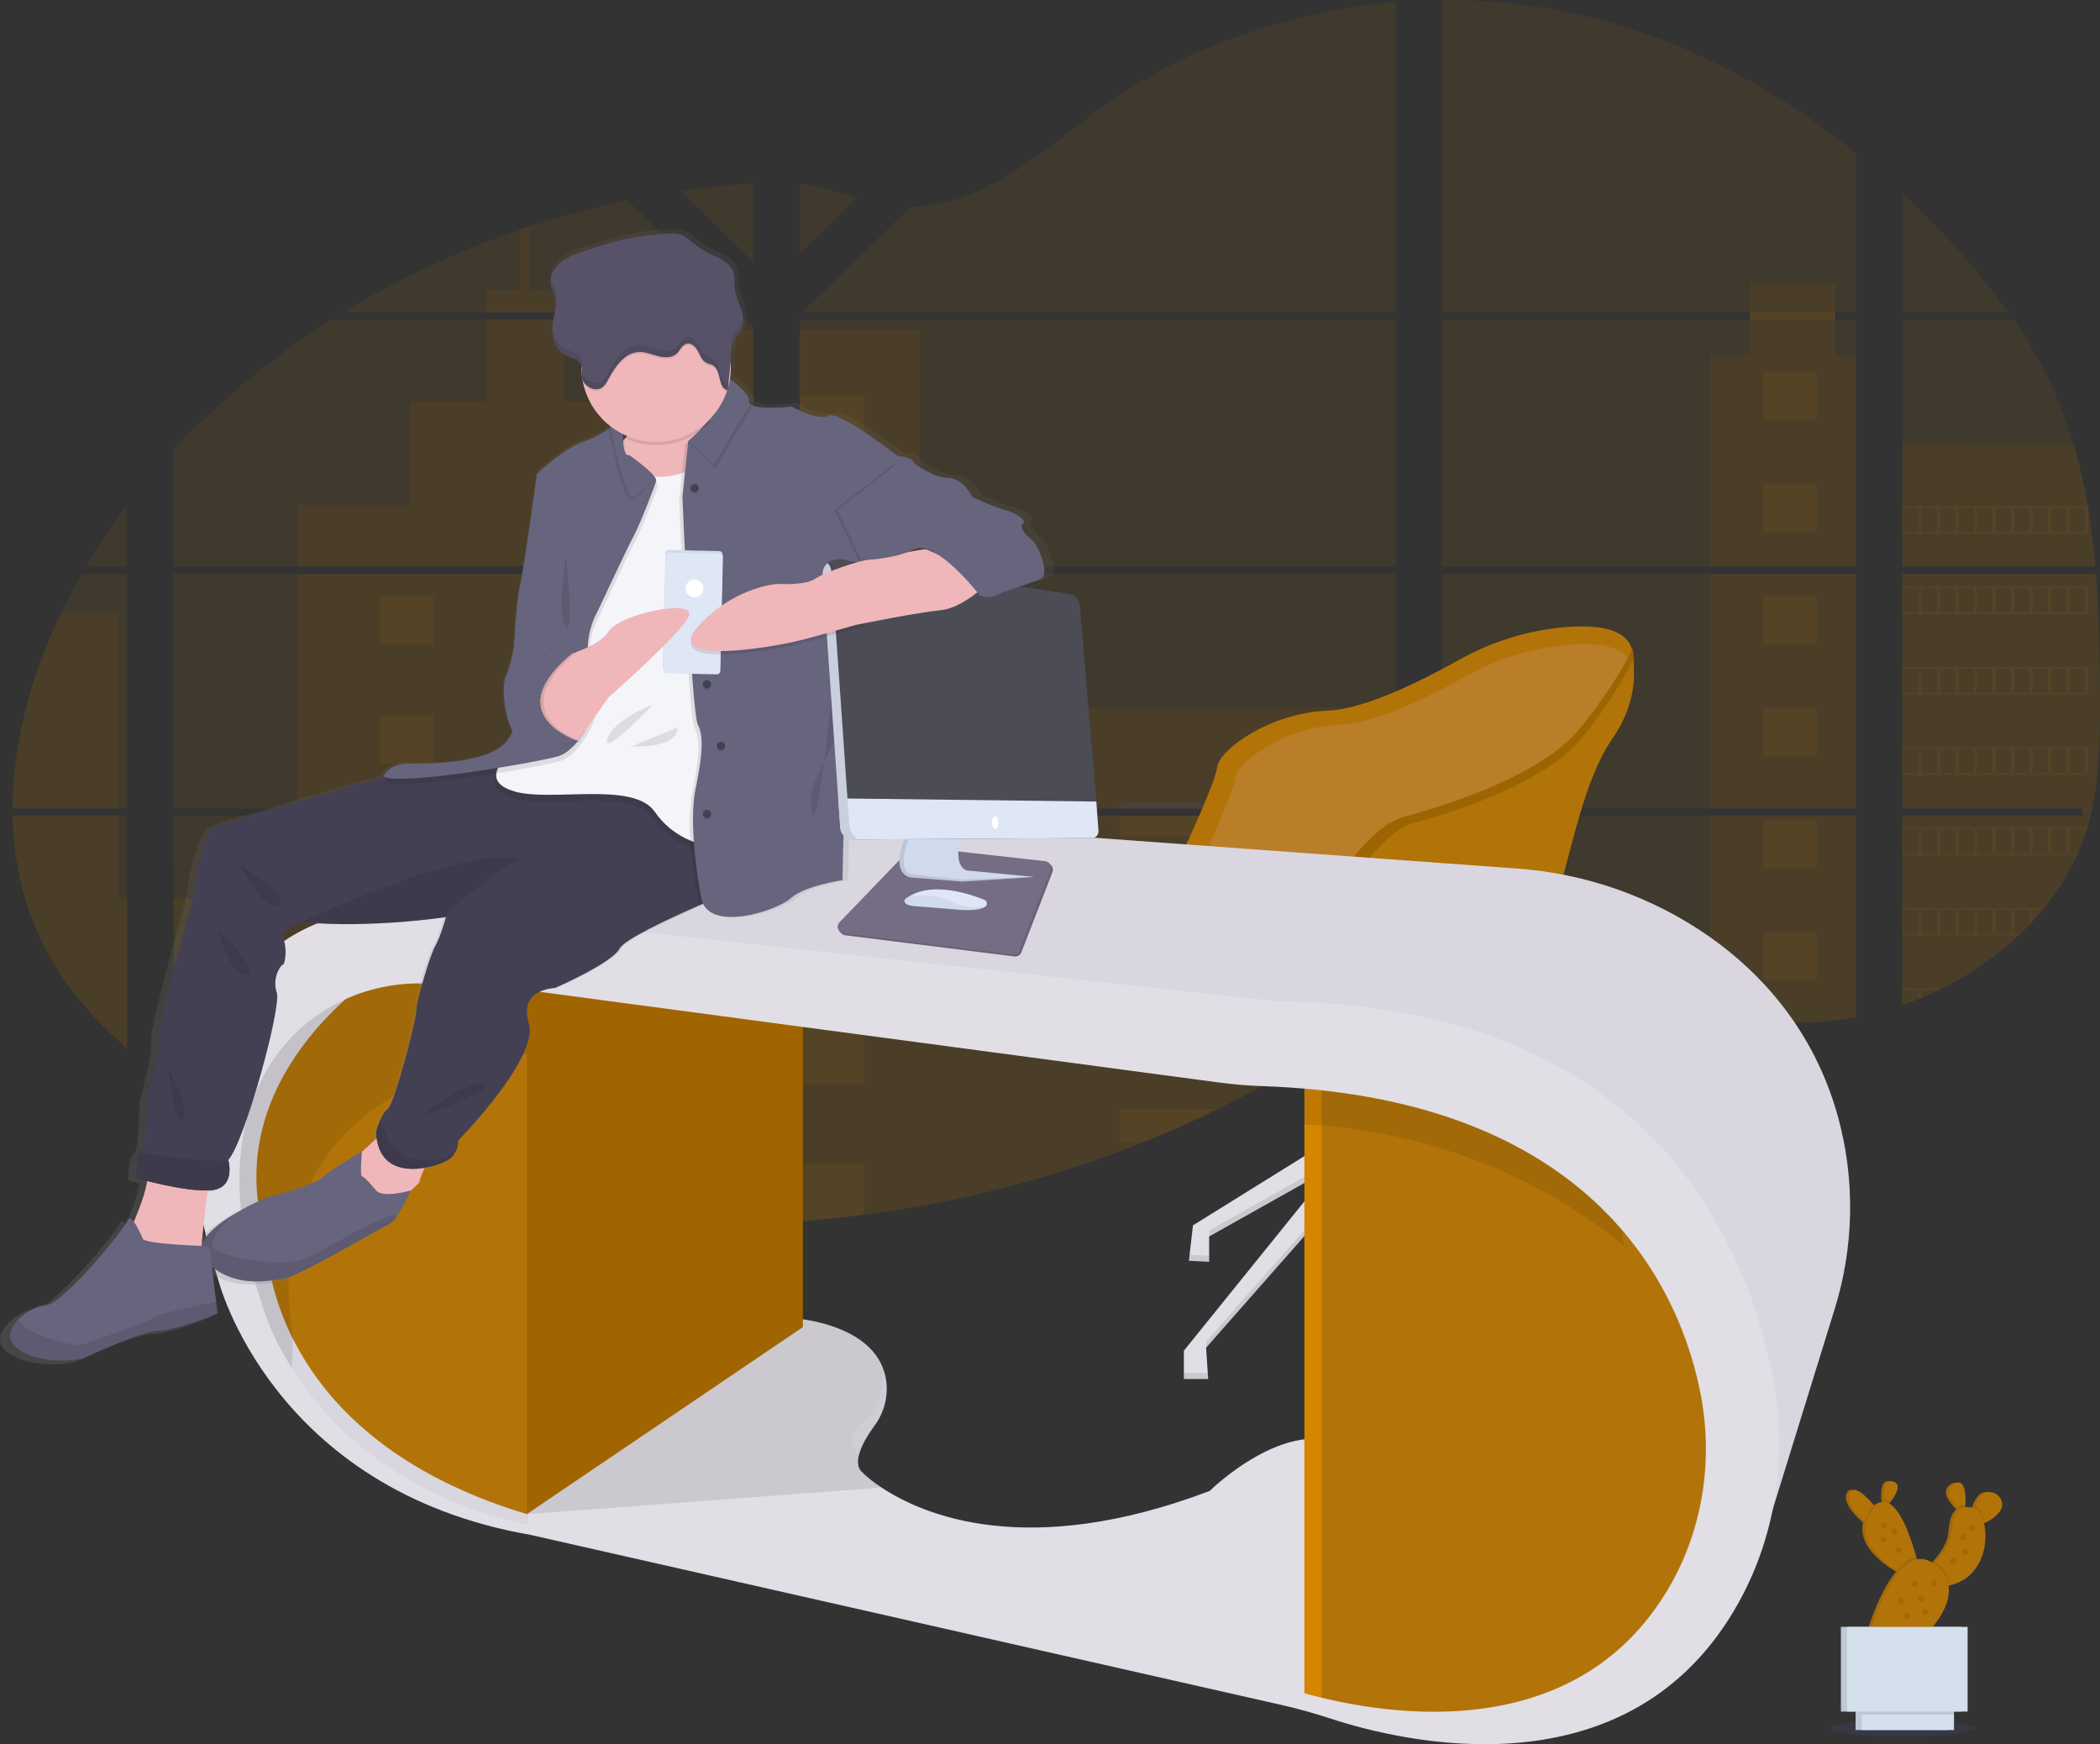 <svg width="3115" height="2587" viewBox="0 0 3115 2587" fill="none" xmlns="http://www.w3.org/2000/svg">
<rect x="0" y="0" width="3115" height="2587" fill="#333333" stroke="none"/>
<g clip-path="url(#clip0_1_2)">
<path opacity="0.1" d="M3109.15 851.057H2821.74V1199.19H3088.15C3088.84 1202.79 3089.49 1206.38 3090.27 1209.94H2821.74V1490.64L2823.09 1490.2C2830.67 1487.53 2838.21 1484.7 2845.69 1481.7L2850.5 1479.74C2858.17 1476.59 2865.71 1473.23 2873.11 1469.65C2875.76 1468.43 2878.39 1467.15 2880.98 1465.84C2922.31 1445.5 2960.41 1419.19 2994.05 1387.74C2995.02 1386.9 2995.93 1386.02 2996.8 1385.18C3001.4 1380.75 3005.9 1376.28 3010.28 1371.69L3015.09 1366.56C3020.25 1360.97 3025.22 1355.19 3030.07 1349.35L3032.19 1346.79C3051.67 1322.93 3068.04 1296.68 3080.89 1268.7C3081.3 1267.85 3081.65 1266.98 3082.02 1266.14C3085.93 1257.33 3089.46 1248.39 3092.52 1239.3C3093.84 1235.46 3095.09 1231.62 3096.18 1227.78C3096.56 1226.62 3096.9 1225.5 3097.21 1224.37C3113.16 1168.61 3115 1110.67 3115 1053.04C3115 1046.32 3115 1039.57 3115 1032.89C3115 1009.62 3114.66 986.032 3114.22 962.761C3114.22 956.701 3113.94 950.672 3113.78 944.581C3113.41 929.108 3112.84 913.656 3112.09 898.225C3111.91 893.914 3111.72 889.635 3111.44 885.386C3111.44 882.919 3111.19 880.451 3111.03 877.983C3110.4 868.831 3109.84 859.959 3109.15 851.057Z" fill="#B27409"/>
<path opacity="0.1" d="M2821.74 463.497H2979.39C2953.55 427.614 2925.51 393.355 2895.46 360.914C2872.01 335.362 2847.41 310.435 2821.65 286.445L2821.74 463.497Z" fill="#B27409"/>
<path opacity="0.1" d="M2821.74 474.243V840.311H3108.25C3108.25 839.249 3108.06 838.156 3107.97 837.187C3107.72 834.314 3107.47 831.44 3107.19 828.535C3106.9 825.63 3106.53 821.787 3106.15 818.383C3105.78 814.978 3105.4 811.042 3104.97 807.418C3104.53 803.795 3104.15 800.078 3103.68 796.423C3103.21 792.768 3102.78 789.113 3102.28 785.49C3101.78 781.866 3101.31 778.18 3100.75 774.557C3100.31 771.433 3099.9 768.559 3099.43 765.529C3098.78 761.281 3098.09 757.001 3097.37 752.784C3097.29 752.154 3097.17 751.529 3097.03 750.91C3091.85 719.872 3084.82 689.173 3075.96 658.979C3066.59 626.99 3054.7 595.791 3040.41 565.674C3025 533.817 3007.12 503.215 2986.93 474.149L2821.74 474.243Z" fill="#B27409"/>
<path opacity="0.1" d="M2139.2 851.057V1199.19H2753.1V851.057H2139.2ZM2139.2 1209.94V1445.69C2210.66 1422.85 2292.38 1432.07 2366.46 1450.81C2423.83 1465.37 2479.72 1485.17 2536.99 1499.42C2562.57 1505.94 2588.54 1510.85 2614.74 1514.1L2621.18 1514.78C2624.3 1515.1 2627.43 1515.41 2630.55 1515.66L2639.93 1516.31H2640.9H2645.09C2645.57 1516.35 2646.05 1516.35 2646.53 1516.31L2651.59 1516.5H2651.75C2654.16 1516.5 2656.59 1516.5 2659.03 1516.69H2662.16C2664.57 1516.69 2667 1516.69 2669.44 1516.69H2674.79H2679.1C2680.95 1516.69 2682.76 1516.69 2684.57 1516.5C2687.51 1516.5 2690.45 1516.25 2693.42 1516.03L2698.89 1515.69L2705.64 1515.16C2710.42 1514.78 2715.02 1514.28 2719.86 1513.72C2721.74 1513.5 2723.65 1513.28 2725.52 1513L2728.31 1512.66C2733.03 1512.03 2737.68 1511.29 2742.4 1510.5C2745.87 1509.97 2749.34 1509.32 2752.84 1508.69V1209.94H2139.2ZM2595.79 463.372V474.118H2139.2V840.311H2753.1V474.243H2722.3V463.497H2753.1V226.907C2633.68 130.79 2494.1 55.508 2338.64 20.741C2273.17 6.26 2206.25 -0.71 2139.2 -0.031V463.497L2595.79 463.372ZM1192.19 461.31L1194.34 463.372H2070.52V3.186C1914.53 16.15 1762.41 68.503 1639.78 155.249C1580.85 196.888 1527.93 246.243 1461.81 278.198C1427.12 295.401 1389.21 305.188 1350.52 306.936L1192.19 461.31ZM1186.15 272.513V376.689L1270.81 294.129C1239.33 283.259 1214.51 275.824 1186.03 272.638L1186.15 272.513ZM1183.34 1583.1H1186.15V1811.44C1218.1 1809.07 1249.93 1805.8 1281.62 1801.63C1423.37 1783.38 1562.26 1747.43 1695.05 1694.62C1709.3 1688.91 1723.45 1683.02 1737.5 1676.94C1746.86 1672.88 1756.16 1668.71 1765.41 1664.44C1779.29 1658.07 1793.07 1651.52 1806.74 1644.79C1867.24 1615.08 1925.6 1581.2 1981.39 1543.4C1984.86 1541.05 1988.37 1538.68 1991.8 1536.28C1998.72 1531.49 2005.59 1526.65 2012.41 1521.78C2015.81 1519.31 2019.22 1516.85 2022.6 1514.35L2029.54 1509.04C2036.54 1503.82 2043.51 1498.57 2050.57 1493.42C2057.11 1488.73 2063.7 1484.05 2070.39 1479.67V1209.78H1366.56C1367.06 1208.19 1367.53 1206.66 1368.06 1204.97C1367.5 1206.6 1367 1208.1 1366.53 1209.78H1186.03V1583.04L1183.34 1583.1ZM1186.15 474.18V840.311H2070.52V474.243L1186.15 474.18ZM1186.15 850.994V1199.19H2070.52V851.057L1186.15 850.994ZM1009.34 283.227L1117.38 388.59V272.044C1081.18 274.294 1045.17 278.021 1009.34 283.227ZM257.056 851.057V1199.19H1117.38V851.057H257.056ZM465.002 1710.86C595.403 1760.46 731.744 1792.79 870.547 1807.01H871.141C897.379 1809.78 923.69 1811.92 950.074 1813.44H951.043C1006.34 1816.57 1061.86 1817.28 1117.29 1815.22V1209.94H257.056L260.182 1610.78M18.756 1199.19H188.439V851.057H121.323C114.351 863.301 107.599 875.609 101.191 888.104C97.752 894.747 94.407 901.463 91.156 908.252C46.985 999.871 18.913 1100.58 18.756 1199.19ZM18.756 1209.94C20.132 1280.66 36.075 1350.07 71.055 1414.2C100.128 1467.46 140.517 1514.16 188.314 1554.77V1209.94H18.756ZM127.481 840.311H188.314V749.723C166.388 778.754 146.12 808.998 127.606 840.311H127.481ZM508.642 463.497H1097.09L1099.22 461.435L1096.09 458.312L930.63 297.034C881.519 307.277 833.02 320.261 785.362 335.924C780.86 337.393 776.359 339.048 771.888 340.454C679.867 371.643 591.582 412.908 508.642 463.497ZM257.056 667.694V840.311H1011.56H1011.72H1117.47V484.207L1105.41 474.399H491.324C405.231 528.482 326.49 593.451 257.056 667.694Z" fill="#B27409"/>
<path opacity="0.1" d="M2821.74 658.886V840.311H3108.25C3108.25 839.249 3108.06 838.156 3107.97 837.187C3107.72 834.314 3107.47 831.44 3107.19 828.535C3106.9 825.63 3106.53 821.787 3106.15 818.383C3105.78 814.978 3105.4 811.042 3104.97 807.418C3104.53 803.795 3104.15 800.078 3103.68 796.423C3103.21 792.768 3102.78 789.113 3102.28 785.49C3101.78 781.866 3101.31 778.18 3100.75 774.557C3100.31 771.433 3099.9 768.559 3099.43 765.529C3098.78 761.281 3098.09 757.002 3097.37 752.784C3097.29 752.154 3097.17 751.528 3097.03 750.91C3091.85 719.872 3084.82 689.173 3075.96 658.979L2821.74 658.886Z" fill="#B27409"/>
<path opacity="0.1" d="M3109.15 851.057H2821.74V1199.19H3088.15C3088.84 1202.79 3089.49 1206.38 3090.27 1209.94H2821.74V1490.64L2823.09 1490.2C2830.67 1487.53 2838.21 1484.7 2845.69 1481.7L2850.5 1479.74C2858.17 1476.59 2865.71 1473.23 2873.11 1469.65C2875.76 1468.43 2878.39 1467.15 2880.98 1465.84C2922.31 1445.5 2960.41 1419.19 2994.05 1387.74C2995.02 1386.9 2995.93 1386.02 2996.8 1385.18C3001.4 1380.75 3005.9 1376.28 3010.28 1371.69L3015.09 1366.56C3020.25 1360.97 3025.22 1355.19 3030.07 1349.35L3032.19 1346.79C3051.67 1322.93 3068.04 1296.68 3080.89 1268.7C3081.3 1267.85 3081.65 1266.98 3082.02 1266.14C3085.93 1257.33 3089.46 1248.39 3092.52 1239.3C3093.84 1235.46 3095.09 1231.62 3096.18 1227.78C3096.56 1226.62 3096.9 1225.5 3097.21 1224.37C3113.16 1168.61 3115 1110.67 3115 1053.04C3115 1046.32 3115 1039.57 3115 1032.89C3115 1009.62 3114.66 986.032 3114.22 962.761C3114.22 956.701 3113.94 950.672 3113.78 944.581C3113.41 929.108 3112.84 913.656 3112.09 898.225C3111.91 893.914 3111.72 889.635 3111.44 885.386C3111.44 882.919 3111.19 880.451 3111.03 877.983C3110.4 868.831 3109.84 859.959 3109.15 851.057Z" fill="#B27409"/>
<path opacity="0.1" d="M2536.99 526.659V840.311H2753.1V526.659H2722.3V420.452H2595.79V526.659H2536.99Z" fill="#B27409"/>
<path opacity="0.1" d="M2753.1 851.057H2536.99V1199.16H2753.1V851.057Z" fill="#B27409"/>
<path opacity="0.1" d="M2753.1 1209.94H2537.02V1499.42C2562.59 1505.93 2588.55 1510.84 2614.74 1514.1L2621.18 1514.78C2624.3 1515.13 2627.43 1515.41 2630.55 1515.66L2639.93 1516.31C2640.24 1516.31 2640.59 1516.31 2640.9 1516.31C2642.28 1516.31 2643.68 1516.31 2645.09 1516.5H2646.53C2648.22 1516.5 2649.9 1516.5 2651.62 1516.69C2654.03 1516.69 2656.47 1516.69 2658.91 1516.88H2662.03C2664.47 1516.88 2666.88 1516.88 2669.32 1516.88H2674.66H2678.98L2684.48 1516.69C2687.39 1516.69 2690.35 1516.44 2693.29 1516.22L2698.73 1515.88L2705.52 1515.35C2710.27 1514.94 2714.89 1514.47 2719.71 1513.91L2725.37 1513.19L2728.15 1512.85C2732.87 1512.19 2737.53 1511.5 2742.25 1510.69C2745.75 1510.16 2749.19 1509.51 2752.69 1508.88L2753.1 1209.94Z" fill="#B27409"/>
<path opacity="0.1" d="M1364.25 489.611H1186.03V840.28H1364.25V489.611Z" fill="#B27409"/>
<path opacity="0.1" d="M1186.03 851.057V1199.19H2070.52V1049.04H1599.39V1137.63H1364.22V851.057H1186.03Z" fill="#B27409"/>
<path opacity="0.1" d="M1183.22 1583.22H1186.03V1811.6C1217.98 1809.18 1249.8 1805.91 1281.5 1801.79C1423.29 1783.47 1562.22 1747.46 1695.05 1694.62C1733.06 1679.37 1770.29 1662.78 1806.74 1644.82C1867.24 1615.1 1925.6 1581.21 1981.39 1543.4C1995.34 1533.94 2009.06 1524.27 2022.57 1514.38C2031.94 1507.47 2041.32 1500.45 2050.7 1493.61C2057.23 1488.92 2063.83 1484.23 2070.52 1479.83V1209.94H1366.59C1367.09 1208.35 1367.56 1206.82 1368.06 1205.16C1367.53 1206.75 1367 1208.28 1366.53 1209.94H1186.03V1583.07L1183.22 1583.22Z" fill="#B27409"/>
<path opacity="0.1" d="M721.277 463.497H837.379V431.354H785.362V335.925C780.86 337.393 776.359 339.048 771.888 340.454V431.354H721.277V463.497Z" fill="#B27409"/>
<path opacity="0.1" d="M441.494 840.311H1011.56H1011.38H1011.66H1117.38V489.611H1087.43V748.88H950.512V595.443H837.379V474.243H721.277V595.443H608.176V748.849H441.494V840.311Z" fill="#B27409"/>
<path opacity="0.1" d="M441.494 851.057V1199.19H1117.38V851.057H441.494ZM465.096 1710.86C595.497 1760.46 731.838 1792.79 870.641 1807.01H871.235C897.473 1809.78 923.784 1811.92 950.168 1813.44H951.137C1006.44 1816.57 1061.96 1817.28 1117.38 1815.22V1209.94H441.494V1333.36H257.056L258.025 1608.9" fill="#B27409"/>
<path opacity="0.1" d="M176.529 1209.94H18.881C20.257 1280.66 36.231 1350.07 71.181 1414.2C100.253 1467.49 140.673 1514.16 188.439 1554.77V1333.36H176.529V1209.94Z" fill="#B27409"/>
<path opacity="0.1" d="M18.756 1199.19H176.529V908.252H91.156C46.985 999.871 18.913 1100.58 18.756 1199.19Z" fill="#B27409"/>
<path opacity="0.1" d="M1281.5 587.103H1186.03V697.057H1281.5V587.103Z" fill="#B27409"/>
<path opacity="0.1" d="M1281.5 815.009H1186.03V840.311H1281.5V815.009Z" fill="#6C63FF"/>
<path opacity="0.1" d="M1281.5 851.057H1186.03V924.933H1281.5V851.057Z" fill="#6C63FF"/>
<path opacity="0.1" d="M1281.5 1042.88H1186.03V1152.84H1281.5V1042.88Z" fill="#6C63FF"/>
<path opacity="0.1" d="M1281.5 1270.79H1186.03V1380.75H1281.5V1270.79Z" fill="#6C63FF"/>
<path opacity="0.1" d="M1186.03 1583.07V1608.59H1281.5V1498.63H1186.03V1583.07Z" fill="#B27409"/>
<path opacity="0.1" d="M1186.03 1726.54V1811.48C1217.98 1809.06 1249.8 1805.79 1281.5 1801.67V1726.7L1186.03 1726.54Z" fill="#B27409"/>
<path opacity="0.1" d="M2070.52 1191.1H1661.38V1199.16H2070.52V1191.1Z" fill="#6C63FF"/>
<path opacity="0.1" d="M2070.52 1209.94H1661.38V1240.9H2070.52V1209.94Z" fill="#B27409"/>
<path opacity="0.1" d="M2070.52 1342.35H1661.38V1392.15H2070.52V1342.35Z" fill="#6C63FF"/>
<path opacity="0.1" d="M1661.38 1493.61V1543.4H1981.43C1995.33 1533.96 2009.05 1524.28 2022.6 1514.35C2031.97 1507.47 2041.35 1500.45 2050.73 1493.64L1661.38 1493.61Z" fill="#6C63FF"/>
<path opacity="0.1" d="M1661.38 1644.82V1694.62H1695.05C1733.04 1679.41 1770.26 1662.82 1806.71 1644.82H1661.38Z" fill="#B27409"/>
<path opacity="0.1" d="M870.609 956.388H951.137V884.824H870.609V956.388Z" fill="#6C63FF"/>
<path opacity="0.1" d="M2614.52 622.9H2695.04V551.336H2614.52V622.9Z" fill="#B27409"/>
<path opacity="0.1" d="M2614.52 789.145H2695.04V717.58H2614.52V789.145Z" fill="#B27409"/>
<path opacity="0.1" d="M2614.52 955.358H2695.04V883.793H2614.52V955.358Z" fill="#B27409"/>
<path opacity="0.1" d="M2614.52 1121.6H2695.04V1050.04H2614.52V1121.6Z" fill="#B27409"/>
<path opacity="0.1" d="M2614.52 1287.88H2695.04V1216.31H2614.52V1287.88Z" fill="#B27409"/>
<path opacity="0.1" d="M2614.52 1454.09H2695.04V1382.53H2614.52V1454.09Z" fill="#B27409"/>
<path opacity="0.1" d="M563.13 956.388H643.657V884.824H563.13V956.388Z" fill="#B27409"/>
<path opacity="0.1" d="M870.609 1132.88H951.137V1061.31H870.609V1132.88Z" fill="#6C63FF"/>
<path opacity="0.1" d="M563.13 1132.88H643.657V1061.31H563.13V1132.88Z" fill="#B27409"/>
<path opacity="0.1" d="M870.609 1309.4H951.137V1237.84H870.609V1309.4Z" fill="#6C63FF"/>
<path opacity="0.1" d="M563.13 1309.4H643.657V1237.84H563.13V1309.4Z" fill="#6C63FF"/>
<path opacity="0.1" d="M870.609 1485.92H951.137V1414.36H870.609V1485.92Z" fill="#6C63FF"/>
<path opacity="0.1" d="M563.13 1485.92H643.657V1414.36H563.13V1485.92Z" fill="#6C63FF"/>
<path opacity="0.1" d="M870.609 1662.47H951.137V1590.91H870.609V1662.47Z" fill="#6C63FF"/>
<path opacity="0.1" d="M563.13 1662.47H643.657V1590.91H563.13V1662.47Z" fill="#6C63FF"/>
<path opacity="0.1" d="M951.106 1813.57V1767.43H870.609V1807.01L951.106 1813.57Z" fill="#6C63FF"/>
<path opacity="0.1" d="M2821.74 750.785V791.737H3097.37V750.785H2821.74ZM3069.92 753.378H3092.4V789.176H3069.8L3069.92 753.378ZM3042.48 753.378H3065.08V789.176H3042.38L3042.48 753.378ZM3015.09 753.378H3037.69V789.176H3015.09V753.378ZM2987.64 753.378H3010.25V789.176H2987.64V753.378ZM2960.23 753.378H2982.99V789.176H2960.39L2960.23 753.378ZM2932.78 753.378H2955.38V789.176H2932.78V753.378ZM2905.34 753.378H2927.94V789.176H2905.34V753.378ZM2877.92 753.378H2900.52V789.176H2877.92V753.378ZM2850.5 753.378H2873.11V789.176H2850.5V753.378ZM2823.09 753.378H2845.69V789.176H2823.09V753.378Z" fill="#B27409"/>
<path opacity="0.1" d="M2821.74 869.987V910.938H3097.37V869.987H2821.74ZM3069.92 872.579H3092.4V908.346H3069.8L3069.92 872.579ZM3042.48 872.579H3065.08V908.346H3042.38L3042.48 872.579ZM3015.09 872.579H3037.69V908.346H3015.09V872.579ZM2987.64 872.579H3010.25V908.346H2987.64V872.579ZM2960.23 872.579H2982.99V908.346H2960.39L2960.23 872.579ZM2932.78 872.579H2955.38V908.346H2932.78V872.579ZM2905.34 872.579H2927.94V908.346H2905.34V872.579ZM2877.92 872.579H2900.52V908.346H2877.92V872.579ZM2850.5 872.579H2873.11V908.346H2850.5V872.579ZM2823.09 872.579H2845.69V908.346H2823.09V872.579Z" fill="#B27409"/>
<path opacity="0.1" d="M2821.74 989.156V1030.08H3097.37V989.156H2821.74ZM3069.92 991.718H3092.4V1027.52H3069.8L3069.92 991.718ZM3042.48 991.718H3065.08V1027.52H3042.38L3042.48 991.718ZM3015.09 991.718H3037.69V1027.52H3015.09V991.718ZM2987.64 991.718H3010.25V1027.52H2987.64V991.718ZM2960.23 991.718H2982.99V1027.52H2960.39L2960.23 991.718ZM2932.78 991.718H2955.38V1027.52H2932.78V991.718ZM2905.34 991.718H2927.94V1027.52H2905.34V991.718ZM2877.92 991.718H2900.52V1027.52H2877.92V991.718ZM2850.5 991.718H2873.11V1027.52H2850.5V991.718ZM2823.09 991.718H2845.69V1027.52H2823.09V991.718Z" fill="#B27409"/>
<path opacity="0.1" d="M2821.74 1108.33V1149.25H3097.37V1108.33H2821.74ZM3069.92 1110.89H3092.4V1146.69H3069.8L3069.92 1110.89ZM3042.48 1110.89H3065.08V1146.69H3042.38L3042.48 1110.89ZM3015.09 1110.89H3037.69V1146.69H3015.09V1110.89ZM2987.64 1110.89H3010.25V1146.69H2987.64V1110.89ZM2960.23 1110.89H2982.99V1146.69H2960.39L2960.23 1110.89ZM2932.78 1110.89H2955.38V1146.69H2932.78V1110.89ZM2905.34 1110.89H2927.94V1146.69H2905.34V1110.89ZM2877.92 1110.89H2900.52V1146.69H2877.92V1110.89ZM2850.5 1110.89H2873.11V1146.69H2850.5V1110.89ZM2823.09 1110.89H2845.69V1146.69H2823.09V1110.89Z" fill="#B27409"/>
<path opacity="0.1" d="M2821.74 1227.5V1268.51H3080.89C3081.27 1267.67 3081.65 1266.79 3081.99 1265.95H3069.92V1230.09H3092.4V1238.99C3093.71 1235.18 3094.96 1231.37 3096.06 1227.5H2821.74ZM3042.48 1230.09H3065.08V1265.86H3042.38L3042.48 1230.09ZM3015.09 1230.09H3037.69V1265.86H3015.09V1230.09ZM2987.64 1230.09H3010.25V1265.86H2987.64V1230.09ZM2960.23 1230.09H2982.99V1265.86H2960.39L2960.23 1230.09ZM2932.78 1230.09H2955.38V1265.86H2932.78V1230.09ZM2905.34 1230.09H2927.94V1265.86H2905.34V1230.09ZM2877.92 1230.09H2900.52V1265.86H2877.92V1230.09ZM2850.5 1230.09H2873.11V1265.86H2850.5V1230.09ZM2823.09 1230.09H2845.69V1265.86H2823.09V1230.09Z" fill="#B27409"/>
<path opacity="0.1" d="M2821.74 1346.6V1387.52H2994.02C2995.02 1386.68 2995.9 1385.77 2996.8 1384.96H2987.64V1349.26H3010.25V1371.59L3015.09 1366.44V1349.26H3030.07C3030.78 1348.38 3031.47 1347.51 3032.19 1346.7L2821.74 1346.6ZM2960.23 1349.16H2982.99V1384.96H2960.39L2960.23 1349.16ZM2932.78 1349.16H2955.38V1384.96H2932.78V1349.16ZM2905.34 1349.16H2927.94V1384.96H2905.34V1349.16ZM2877.92 1349.16H2900.52V1384.96H2877.92V1349.16ZM2850.5 1349.16H2873.11V1384.96H2850.5V1349.16ZM2823.09 1349.16H2845.69V1384.96H2823.09V1349.16Z" fill="#B27409"/>
<path opacity="0.1" d="M2821.74 1465.87V1490.64C2822.2 1490.51 2822.65 1490.36 2823.09 1490.17V1468.3H2845.69V1481.61L2850.5 1479.64V1468.43H2873.11V1469.68C2875.76 1468.46 2878.39 1467.18 2880.98 1465.9L2821.74 1465.87Z" fill="#B27409"/>
<path opacity="0.1" d="M1366.53 1209.94C1367.03 1208.35 1367.5 1206.82 1368.03 1205.13C1367.5 1206.75 1367 1208.35 1366.53 1209.94ZM2595.79 463.497V474.243H2722.3V463.497H2595.79ZM1366.53 1209.94C1367.03 1208.35 1367.5 1206.82 1368.03 1205.13C1367.5 1206.75 1367 1208.35 1366.53 1209.94ZM1366.53 1209.94C1367.03 1208.35 1367.5 1206.82 1368.03 1205.13C1367.5 1206.75 1367 1208.35 1366.53 1209.94Z" fill="#B27409"/>
<path opacity="0.1" d="M2822.68 2575.25C2882.38 2575.25 2930.78 2569.9 2930.78 2563.29C2930.78 2556.68 2882.38 2551.33 2822.68 2551.33C2762.98 2551.33 2714.58 2556.68 2714.58 2563.29C2714.58 2569.9 2762.98 2575.25 2822.68 2575.25Z" fill="#6C63FF"/>
<path d="M2089.21 1671.97L2035.19 1669L2031.54 1513.97L2030.69 1477.05L2087.68 1466.55L2088.06 1514.16L2089.21 1671.97Z" fill="#D48A9B"/>
<path d="M2047.17 1644.98L1769.57 1817.44L1763.57 1869.92L1793.58 1871.42V1833.93L1975.14 1731.98L1756.07 2003.36V2045.35H1792.08L1789.08 1998.87L2042.67 1710.98L2074.18 1713.98L2341.3 2016.86L2347.3 2067.87L2383.31 2069.37L2377.31 2016.86L2165.74 1752.97L2306.79 1850.43L2309.79 1892.41L2338.3 1893.91L2335.3 1842.93L2066.67 1635.98L2047.17 1644.98Z" fill="#E1DEE5"/>
<path d="M1698.42 1350.01C1724.64 1317.42 1746.61 1281.63 1763.82 1243.52C1782.92 1201.29 1803.87 1152.53 1805.46 1138.1C1808.59 1111.11 1884.99 1057.13 1969.02 1054.13C2023.82 1052.16 2109.19 1009.43 2162.02 979.91C2211.71 951.676 2266.98 934.619 2323.95 929.931C2385.75 925.276 2443.86 937.396 2414.6 1009.05L2021.66 1484.55C2021.66 1484.55 1686.54 1543.55 1665.88 1448.69C1664.72 1443.9 1663.12 1439.24 1661.1 1434.75C1657.19 1425.79 1656.16 1402.39 1698.42 1350.01Z" fill="#B27409"/>
<path opacity="0.2" d="M1727.93 1359.44C1754.32 1326.5 1776.51 1290.4 1793.99 1251.99C1811.81 1212.5 1830.72 1168.24 1832.22 1154.84C1835.09 1129.07 1908.31 1077.49 1988.71 1074.62C2041.13 1072.75 2122.82 1031.95 2173.33 1003.74C2220.92 976.813 2273.81 960.567 2328.33 956.139C2387.44 951.703 2443.05 963.292 2415.17 1031.73L2103.47 1487.8C2103.47 1487.8 1718.96 1542.3 1698.61 1452.12C1697.4 1447.33 1695.8 1442.65 1693.83 1438.13C1690.26 1429.19 1689.76 1407.3 1727.93 1359.44Z" fill="#DDA2A6"/>
<path opacity="0.1" d="M2088.06 1514.16C2069.99 1514.16 2050.95 1514.16 2031.54 1513.97L2030.69 1477.05L2087.68 1466.59L2088.06 1514.16Z" fill="black"/>
<g opacity="0.1">
<path d="M2306.79 1841.43L2165.74 1743.97L2181.9 1764.12L2306.79 1850.43L2309.79 1892.41L2338.3 1893.91L2337.77 1884.88L2309.79 1883.41L2306.79 1841.43Z" fill="black"/>
<path d="M1793.58 1824.94V1833.93L1961.86 1739.44L1975.14 1722.98L1793.58 1824.94Z" fill="black"/>
<path d="M1756.07 2036.35V2045.35H1792.08L1791.49 2036.35H1756.07Z" fill="black"/>
<path d="M1793.58 1862.42L1764.57 1860.99L1763.57 1869.92L1793.58 1871.42V1862.42Z" fill="black"/>
<path d="M2347.3 2058.87L2341.3 2007.86L2074.18 1704.99L2042.67 1701.99L1789.08 1989.87L1789.61 1998.27L2042.67 1710.98L2074.18 1713.98L2341.3 2016.86L2347.3 2067.87L2383.31 2069.37L2382.28 2060.31L2347.3 2058.87Z" fill="black"/>
</g>
<path opacity="0.1" d="M2056.17 1218.72C2056.17 1218.72 2126.44 1270.07 2095.68 1270.67C2064.92 1271.26 2056.17 1218.72 2056.17 1218.72Z" fill="black"/>
<path d="M1761.32 1499.67C1761.32 1499.67 1877.61 1490.67 1921.12 1406.7C1921.12 1406.7 2009.65 1231.24 2081.71 1211.75C2153.77 1192.26 2287.28 1148.78 2342.8 1081.31C2398.32 1013.83 2421.61 962.105 2421.61 962.105C2421.61 962.105 2435.92 1016.71 2390.82 1081.09C2345.71 1145.47 2329.29 1244.61 2297.78 1349.73C2266.27 1454.84 2254.27 1496.54 2197.25 1502.79C2154.27 1507.32 1927 1505.04 1818.34 1502.79C1782.8 1501.82 1761.32 1499.67 1761.32 1499.67Z" fill="#996100"/>
<path opacity="0.2" d="M1761.32 1499.67C1761.32 1499.67 1877.61 1490.67 1921.12 1406.7C1921.12 1406.7 2009.65 1231.24 2081.71 1211.75C2153.77 1192.26 2287.28 1148.78 2342.8 1081.31C2398.32 1013.83 2421.61 962.105 2421.61 962.105C2421.61 962.105 2435.92 1016.71 2390.82 1081.09C2345.71 1145.47 2329.29 1244.61 2297.78 1349.73C2266.27 1454.84 2254.27 1496.54 2197.25 1502.79C2154.27 1507.32 1927 1505.04 1818.34 1502.79C1782.8 1501.82 1761.32 1499.67 1761.32 1499.67Z" fill="#B27409"/>
<path d="M1790.58 1499.67C1790.58 1499.67 1901.74 1490.95 1943.32 1409.64C1943.32 1409.64 2027.97 1239.77 2096.81 1220.9C2165.64 1202.04 2293.31 1159.9 2346.39 1094.58C2399.47 1029.26 2421.7 979.16 2421.7 979.16C2421.7 979.16 2435.3 1032.26 2392.28 1094.58C2349.27 1156.9 2333.48 1252.83 2303.35 1354.47C2273.21 1456.12 2261.77 1496.76 2207.25 1502.57C2166.18 1506.94 1948.95 1504.73 1845.07 1502.57C1811.12 1501.91 1790.58 1499.67 1790.58 1499.67Z" fill="#B27409"/>
<path opacity="0.1" d="M1700.55 1455.93C1700.55 1455.93 1761.32 1479.17 1795.83 1466.43C1830.34 1453.68 1915.87 1416.2 1915.87 1416.2C1915.87 1416.2 1771.82 1425.32 1700.55 1455.93Z" fill="black"/>
<path d="M2106.87 2547.2C2106.87 2547.2 1932.19 2537.83 1889.61 2512.84C1847.04 2487.85 1786.77 2487.85 1786.45 2487.85L1090.9 2336.35L801.742 2267.63L750.162 2260.85L920.533 2066.06L925.722 2063.81L1176.87 1955.26C1176.87 1955.26 1289.41 1961.51 1311.63 2034.79C1313.16 2039.95 1314.2 2045.24 1314.76 2050.6C1317.09 2073.45 1310.76 2096.35 1297 2114.76C1288.13 2126.88 1277.22 2144.09 1273.78 2159.24C1271.84 2167.8 1272.28 2175.7 1276.9 2181.73C1286.28 2191.03 1296.64 2199.3 1307.79 2206.38C1369.03 2246.98 1523.83 2313.89 1794.27 2211.4C1794.27 2211.4 1909.93 2097.39 1997.46 2145.81C2084.99 2194.22 2106.87 2547.2 2106.87 2547.2Z" fill="#E1DEE5"/>
<path opacity="0.1" d="M1273.9 2159.24C1271.97 2167.8 1272.4 2175.7 1277.03 2181.73C1286.41 2191.03 1296.76 2199.3 1307.91 2206.38L781.423 2245.77L925.722 2063.81L1176.87 1955.26C1176.87 1955.26 1289.41 1961.51 1311.63 2034.79C1313.16 2039.95 1314.2 2045.24 1314.76 2050.6C1317.09 2073.45 1310.76 2096.35 1297 2114.76C1288.25 2126.88 1277.34 2144.09 1273.9 2159.24Z" fill="black"/>
<path d="M759.54 1442.97L1190.94 1452.34V1968.35L781.423 2245.77L682.952 2155.18L703.271 1855.3L682.952 1575.73L759.54 1442.97Z" fill="#A06500"/>
<path d="M514.144 1358.63L1017.82 1203.54C1026.87 1200.77 1036.35 1199.71 1045.79 1200.41L2249.02 1288.16C2351.93 1295.22 2450.98 1330.13 2535.55 1389.15C2613.42 1444.03 2690.54 1528.28 2726.24 1655.85C2752.07 1749.99 2750.28 1849.55 2721.08 1942.7L2614.8 2286.31C2614.8 2286.31 2694.51 1539.74 1898.93 1502.26L514.144 1358.63Z" fill="#D9D6DF"/>
<path d="M781.423 1432.04V2260.85C781.423 2260.85 643.407 2241.45 618.867 2214.53C598.735 2192.44 482.102 2130.19 431.491 2066.06C420.393 2052 412.453 2037.94 409.421 2023.98C392.478 1946.89 323.454 1764.71 323.454 1764.71L342.21 1586.66L420.362 1471.08L571.976 1402.36H689.204L781.423 1432.04Z" fill="#B27409"/>
<path d="M562.598 1442.97C562.598 1442.97 338.272 1583.54 387.351 1809.73C391.352 1828.16 394.822 1846.68 397.104 1865.42C406.076 1938.58 459.907 2148.8 781.423 2245.76V2267.63L645.033 2229.62L552.438 2178.61L481.758 2115.26L395.354 2009.92L355.246 1924.02L340.554 1810.88L332.082 1681.72L352.745 1570.92L401.481 1498.82L460.876 1452.68L562.598 1442.97Z" fill="#D9D6DF"/>
<path opacity="0.1" d="M781.423 1432.04V1563.89C683.577 1574.51 380.63 1635.73 434.429 1985.59L431.46 2065.93C420.362 2051.88 412.422 2037.82 409.39 2023.86C392.446 1946.76 323.423 1764.59 323.423 1764.59L342.179 1586.54L420.331 1470.96L571.945 1402.24H689.173L781.423 1432.04Z" fill="black"/>
<path opacity="0.1" d="M1297.13 2114.76C1288.25 2126.88 1277.34 2144.09 1273.9 2159.24C1260.27 2143.62 1257.34 2125.66 1277.03 2111.45C1301.69 2093.52 1309.92 2062.4 1311.76 2034.79C1313.28 2039.95 1314.33 2045.24 1314.89 2050.6C1317.22 2073.45 1310.88 2096.35 1297.13 2114.76Z" fill="white"/>
<path d="M2560.15 2198.91L2500.76 2400.39L2366.34 2531.59L2197.53 2565.95L1934.94 2519.09V1586.66C1934.94 1586.66 1980.27 1556.99 1984.96 1556.99C1989.65 1556.99 2116.25 1577.29 2116.25 1577.29L2402.91 1782.74L2414.79 1791.26L2542.96 1981.81L2560.15 2198.91Z" fill="#B27409"/>
<path d="M1934.94 1547.61V2519.09L1960.26 2523.62V1547.61H1934.94Z" fill="#D48600"/>
<path opacity="0.1" d="M2408.54 1847.49C2220.98 1693.49 2012.47 1670.85 1934.94 1668.03V1586.82C1934.94 1586.82 1980.27 1557.14 1984.96 1557.14C1989.65 1557.14 2116.25 1577.45 2116.25 1577.45L2402.91 1782.89L2408.54 1847.49Z" fill="black"/>
<path d="M1895.33 1485.14L720.465 1357.07L588.42 1350.07C547.27 1347.69 506.119 1354.71 468.09 1370.6C430.061 1386.48 396.152 1410.82 368.938 1441.75C300.165 1520.78 248.178 1660.19 324.111 1899.56C324.111 1899.56 403.294 2209.84 786.768 2276.5L1901.02 2528.81C1925.72 2534.4 1950.1 2541.3 1974.17 2549.14C2075.33 2582.35 2418.07 2668.37 2579.54 2375.93C2634.87 2275.66 2651.44 2158.74 2630.12 2046.19C2591.26 1840.34 2444.55 1491.01 1895.33 1485.14ZM2470.94 2362.56C2320.26 2607.84 2009.78 2534.83 1916.44 2506.03C1893.58 2498.97 1870.45 2492.82 1847.04 2487.82L817.748 2267.79C463.127 2209.59 389.883 1938.67 389.883 1938.67C330.019 1760.62 356.184 1645.73 404.576 1573.01C455.249 1496.89 543.467 1454.31 634.873 1458.93L756.539 1465.18L1807.4 1605.47C1828.66 1608.31 1850.07 1610.18 1871.51 1610.9C2338.83 1626.74 2484.22 1883.51 2521.17 2060.47C2542.87 2163.89 2526.36 2272.41 2470.94 2362.56Z" fill="#E1DEE5"/>
<path d="M13.223 2007.14C51.705 2032.88 110.131 2020.64 110.131 2020.64C110.131 2020.64 198.255 1978.94 224.295 1978.94C250.335 1978.94 313.669 1953.17 313.669 1953.17L311.512 1935.8L305.073 1883.48C345.18 1914.71 389.758 1903.94 411.703 1901.66C435.273 1899.22 561.223 1824.41 573.352 1819.47C576.634 1818.16 580.479 1813.88 584.387 1808.35C592.5 1795.95 599.628 1782.94 605.707 1769.43C613.584 1762.49 619.336 1756.93 618.93 1755.72C618.523 1754.5 622.056 1745.38 626.651 1735.1C644.532 1731.98 659.944 1725.35 664.852 1721.36C668.885 1718.13 672.114 1714.02 674.284 1709.33C676.453 1704.65 677.505 1699.53 677.356 1694.37C677.356 1694.37 800.242 1570.51 784.08 1519C767.918 1467.49 823.812 1466.24 823.812 1466.24C823.812 1466.24 909.435 1429.44 921.345 1407.39C928.692 1393.8 992.932 1363.97 1041.26 1343.04L1047.2 1340.48C1065.96 1381.56 1161.24 1349.85 1180 1332.58C1199.85 1314.18 1258.15 1305.59 1258.15 1305.59C1258.15 1305.59 1260.65 1065.06 1279.25 1034.51C1288.1 1019.99 1290.22 972.507 1290 926.651C1290 925.026 1290 923.527 1290 921.778C1316.07 916.686 1378.09 904.91 1406.89 902.067C1425.14 900.255 1444.18 888.885 1458.78 877.827L1460.5 879.982C1465.51 882.04 1470.94 882.927 1476.35 882.575C1481.14 883.112 1485.98 882.209 1490.26 879.982C1501.45 873.735 1542.4 861.584 1557.28 855.461C1572.16 849.339 1554.81 805.169 1543.65 796.579C1532.49 787.989 1524.9 776.962 1531.15 772.058C1537.4 767.154 1516.27 754.878 1503.86 752.41C1491.45 749.942 1454.21 732.793 1454.21 732.793C1454.21 732.793 1440.55 704.679 1418.23 704.679C1395.91 704.679 1366.09 682.595 1366.09 682.595C1364.87 672.786 1341.27 671.568 1341.27 671.568C1341.27 671.568 1251.93 602.846 1237.02 611.468C1222.1 620.089 1181.18 597.973 1181.18 597.973C1181.18 597.973 1130.95 603.596 1119.13 594.35C1119.02 591.313 1117.93 588.396 1116.01 586.041C1113.35 577.732 1100.38 566.361 1087.87 556.896C1088.83 551.03 1089.31 545.097 1089.31 539.154C1089.31 536.592 1089.31 534.031 1089.03 531.5C1089.03 531.063 1089.03 530.657 1089.03 530.22L1090.81 512.946C1090.93 507.265 1092.41 501.696 1095.12 496.702C1097.22 493.579 1100.31 490.923 1102.66 487.831C1103.2 487.102 1103.71 486.341 1104.16 485.551L1104.53 484.895C1104.88 484.296 1105.19 483.681 1105.47 483.052L1105.75 482.427C1106.44 480.73 1106.98 478.973 1107.35 477.179V476.773C1107.5 475.961 1107.63 475.149 1107.72 474.305C1107.71 474.191 1107.71 474.076 1107.72 473.962C1108.23 466.825 1107.28 459.66 1104.91 452.908C1101.19 441.319 1095.37 430.136 1094.75 418.047C1094.44 412.05 1095.44 405.927 1094.12 400.054C1091 386.654 1077.34 378.188 1064.05 372.566C1045.7 364.881 1036.45 356.479 1021.72 345.046C1009.22 335.362 988.525 340.235 972.769 341.235C936.757 343.546 901.214 354.386 867.327 365.569C854.166 369.942 840.755 374.94 830.502 383.842C823.599 389.709 818.857 397.714 817.029 406.583C816.674 408.645 816.537 410.74 816.622 412.83C816.622 413.018 816.622 413.205 816.622 413.362C816.622 414.174 816.622 414.955 816.904 415.736C816.886 415.996 816.886 416.256 816.904 416.516C817.059 417.47 817.289 418.41 817.591 419.328C819.029 423.857 821.686 427.949 823.218 432.447C823.565 433.47 823.847 434.513 824.062 435.571C824.062 435.571 824.062 435.79 824.062 435.883C824.281 436.883 824.437 437.851 824.562 439.007C825.938 450.159 821.811 461.81 819.998 473.181C819.748 474.774 819.561 476.304 819.436 478.054C818.894 484.632 819.475 491.255 821.155 497.639C821.142 497.712 821.142 497.786 821.155 497.858C821.343 498.639 821.624 499.42 821.874 500.17C821.959 500.508 822.064 500.842 822.187 501.169C822.405 501.825 822.687 502.481 822.937 503.106L823.468 504.418C823.718 504.98 824 505.542 824.281 506.105C824.562 506.667 824.75 507.042 825 507.479C825.256 507.993 825.538 508.493 825.844 508.979C826.126 509.478 826.438 509.947 826.751 510.415C827.063 510.884 827.345 511.321 827.689 511.759C828.032 512.196 828.408 512.727 828.783 513.195L829.752 514.383L831.065 515.757L832.096 516.788L833.628 518.1C834.003 518.381 834.316 518.693 834.691 518.943C835.066 519.193 835.973 519.849 836.629 520.255L837.536 520.88C838.536 521.473 839.599 522.004 840.662 522.504C847.789 525.628 856.792 526.909 861.075 533.187C862.096 534.653 862.809 536.311 863.169 538.06C863.169 538.466 863.169 538.904 863.169 539.31V540.403C863.169 544.027 863.419 547.619 863.795 551.149C863.767 553.091 863.882 555.033 864.138 556.959C864.347 558.411 864.746 559.829 865.326 561.176C870.33 585.86 883.552 608.123 902.839 624.337C903.214 626.243 903.652 628.461 904.121 630.96C893.199 639.149 881 645.481 868.015 649.702C838.223 658.417 796.115 698.619 796.115 698.619C796.115 698.619 775.171 849.464 770.138 867.862C765.105 886.261 761.385 957.419 761.385 957.419C761.385 957.419 756.414 986.845 748.88 1001.56C743.597 1011.93 744.566 1056.5 759.259 1083.59C756.864 1088.91 753.796 1093.91 750.131 1098.46C720.339 1132.82 630.965 1131.57 601.174 1131.57C573.758 1131.57 565.287 1148.18 564.13 1150.81C509.58 1166.43 332.957 1216.66 312.013 1225.78C287.192 1236.62 273.531 1343.73 273.531 1343.73C273.531 1343.73 221.669 1521.53 224.139 1544.83C226.608 1568.14 206.758 1633.05 206.758 1633.05C206.758 1633.05 206.758 1706.42 198.349 1711.39C198.276 1711.46 198.191 1711.51 198.099 1711.55C189.408 1715.23 190.627 1750.81 190.627 1750.81C190.627 1750.81 197.036 1752.66 207.008 1755.19C204.351 1773.15 194.504 1798.29 186.907 1816.16C183.031 1811.26 179.249 1809.23 176.998 1814.91C170.746 1830.53 77.714 1940.92 54.112 1940.92C42.89 1940.92 24.321 1950.11 12.098 1962.51C-1.282 1976.16 -6.971 1993.68 13.223 2007.14ZM440.088 1368.13C545.592 1377.93 658.537 1360.66 658.537 1360.66C658.537 1360.66 649.847 1391.43 642.407 1403.7C634.966 1415.98 613.834 1485.89 613.834 1500.54C613.834 1515.19 580.323 1641.58 570.413 1647.7C566.256 1650.29 562.536 1656.73 559.597 1663.32C556.987 1669.41 554.794 1675.67 553.032 1682.06C553.178 1685.25 553.46 1688.28 553.876 1691.15C546.468 1697.93 538.621 1705.05 531.65 1711.36C531.65 1711.36 487.26 1736.04 472.255 1749.53C457.25 1763.03 387.851 1779.58 387.851 1779.58C370.644 1786.98 353.936 1795.48 337.834 1805.04C316.295 1818 294.757 1834.5 289.13 1850.77C291.568 1823.35 295.538 1790.33 298.195 1769.34L302.134 1769.18C336.927 1767.02 331.738 1733.85 329.894 1725.64C329.644 1724.45 329.456 1723.79 329.456 1723.79C354.277 1696.8 410.109 1495.76 402.669 1473.58C395.229 1451.4 408.921 1431.88 411.828 1431.88C414.735 1431.88 418.799 1407.36 412.609 1393.87C406.42 1380.37 440.088 1368.13 440.088 1368.13ZM1293.19 827.035L1286.6 828.66V827.254C1286.6 827.254 1289 827.254 1293.19 827.035ZM932.568 641.955C931.568 643.205 930.567 644.392 929.442 645.547L928.16 646.859C928.16 644.579 928.16 642.267 928.16 640.05C929.661 640.643 931.099 641.362 932.568 641.955ZM808.244 879.92L808.682 886.823C808.682 886.823 808.026 891.04 806.775 898.256L808.244 879.92ZM1378.6 811.386L1356.93 815.103C1360.06 813.947 1363.03 812.698 1365.97 811.292C1368.14 810.273 1370.48 809.638 1372.87 809.418C1375.62 809.709 1378.32 810.285 1380.94 811.136C1380.15 811.157 1379.37 811.241 1378.6 811.386Z" fill="url(#paint0_linear_1_2)"/>
<path d="M646.189 1696.9C646.189 1696.9 621.181 1748.47 622.462 1752.12C623.744 1755.78 568.85 1799.54 568.85 1799.54L509.174 1756.97L515.426 1727.73C515.426 1727.73 582.417 1667.41 587.325 1660.44C592.233 1653.48 646.189 1696.9 646.189 1696.9Z" fill="#EFB7B9"/>
<path d="M305.761 1871.39C347.181 1911.56 395.885 1899.5 419.049 1896.97C442.213 1894.44 565.787 1820.28 577.666 1815.41C580.792 1814.1 584.699 1809.85 588.513 1804.35C596.483 1792.04 603.476 1779.12 609.427 1765.71C608.614 1765.93 568.1 1777.52 557.878 1765.71C557.878 1765.71 540.81 1744.81 537.152 1744.81C533.495 1744.81 536.871 1708.14 536.871 1708.14C536.871 1708.14 493.293 1732.63 478.695 1746.03C464.096 1759.43 395.854 1775.83 395.854 1775.83C378.977 1783.17 362.603 1791.61 346.837 1801.1C314.576 1820.78 282.065 1848.55 305.761 1871.39Z" fill="#67647E"/>
<path opacity="0.1" d="M305.761 1871.39C347.181 1911.56 395.885 1899.5 419.049 1896.97C442.213 1894.44 565.787 1820.28 577.666 1815.41C580.792 1814.1 584.699 1809.85 588.513 1804.35C574.102 1795.76 479.945 1855.58 453.592 1866.55C427.239 1877.51 360.56 1871.39 322.704 1855.58C303.947 1847.68 322.954 1823.41 346.774 1801.1C314.576 1820.78 282.065 1848.55 305.761 1871.39Z" fill="black"/>
<path d="M310.637 1744.81C310.637 1744.81 293.288 1875.04 297.695 1892.1C302.103 1909.15 188.814 1833.68 188.814 1833.68C188.814 1833.68 228.453 1752.06 216.949 1733.32C205.445 1714.58 310.637 1744.81 310.637 1744.81Z" fill="#EFB7B9"/>
<path d="M202.225 1747.25C202.225 1747.25 272.874 1767.93 311.825 1765.49C345.962 1763.37 340.866 1730.45 339.084 1722.29C338.834 1721.14 338.647 1720.48 338.647 1720.48C362.999 1693.68 417.83 1494.07 410.546 1472.18C403.263 1450.28 416.486 1430.94 419.612 1430.94C422.738 1430.94 426.458 1406.58 420.362 1393.21C414.266 1379.84 447.184 1367.66 447.184 1367.66C550.719 1377.37 661.569 1360.22 661.569 1360.22C661.569 1360.22 653.035 1390.77 645.72 1402.96C638.405 1415.14 617.586 1484.48 617.586 1499.1C617.586 1513.72 584.699 1639.08 574.946 1645.17C570.882 1647.73 567.225 1654.1 564.349 1660.79C561.78 1666.88 559.628 1673.14 557.909 1679.53C561.567 1761.09 654.129 1729.51 667.54 1718.48C669.449 1716.9 671.188 1715.12 672.729 1713.17C677.433 1707.01 679.892 1699.43 679.701 1691.68C679.701 1691.68 800.304 1568.76 784.455 1517.63C768.606 1466.49 823.437 1465.3 823.437 1465.3C823.437 1465.3 907.497 1428.79 919.189 1406.86C926.41 1393.4 989.431 1363.81 1036.88 1343.01C1066.61 1329.99 1090.22 1320.46 1090.22 1320.46L1070.46 1249.67L1054.83 1193.85L1025.51 1182.86L931.724 1147.62L763.479 1124.04L748.068 1126.04L584.606 1147.19C584.606 1147.19 345.962 1215.41 321.578 1226.09C297.195 1236.77 283.816 1343.14 283.816 1343.14C283.816 1343.14 232.673 1519.63 235.174 1542.87C237.675 1566.11 218.106 1630.33 218.106 1630.33C218.106 1630.33 218.106 1703.14 209.822 1708.08C209.74 1708.1 209.653 1708.1 209.572 1708.08C201.006 1712.08 202.225 1747.25 202.225 1747.25Z" fill="#444053"/>
<path opacity="0.1" d="M447.059 1367.5C550.594 1377.22 661.444 1360.07 661.444 1360.07C668.759 1337.04 771.138 1273.76 771.138 1273.76C687.141 1253.08 447.059 1367.5 447.059 1367.5Z" fill="black"/>
<path d="M557.909 1679.09C561.566 1760.65 654.129 1729.07 667.54 1718.04C669.449 1716.46 671.188 1714.68 672.729 1712.73C640.375 1724.64 583.011 1733.85 564.349 1660.47C561.785 1666.53 559.634 1672.75 557.909 1679.09Z" fill="#444053"/>
<path d="M202.225 1747.25C202.225 1747.25 272.874 1767.93 311.825 1765.49C345.962 1763.37 340.866 1730.45 339.084 1722.29C303.322 1721.17 241.739 1717.83 209.759 1708.14C209.677 1708.17 209.591 1708.17 209.509 1708.14C201.006 1712.08 202.225 1747.25 202.225 1747.25Z" fill="#444053"/>
<path opacity="0.1" d="M557.909 1679.09C561.566 1760.65 654.129 1729.07 667.54 1718.04C669.449 1716.46 671.188 1714.68 672.729 1712.73C640.375 1724.64 583.011 1733.85 564.349 1660.47C561.785 1666.53 559.634 1672.75 557.909 1679.09Z" fill="black"/>
<path opacity="0.1" d="M202.225 1747.25C202.225 1747.25 272.874 1767.93 311.825 1765.49C345.962 1763.37 340.866 1730.45 339.084 1722.29C303.322 1721.17 241.739 1717.83 209.759 1708.14C209.677 1708.17 209.591 1708.17 209.509 1708.14C201.006 1712.08 202.225 1747.25 202.225 1747.25Z" fill="black"/>
<path d="M28.01 2001.65C65.772 2027.2 123.042 2015.02 123.042 2015.02C123.042 2015.02 209.509 1973.66 235.111 1973.66C260.714 1973.66 322.704 1948.08 322.704 1948.08L320.609 1930.86L310.543 1848.27C310.543 1848.27 215.667 1845.84 211.853 1837.31C211.853 1837.31 194.816 1795.39 188.721 1810.88C182.625 1826.38 91.281 1935.83 68.117 1935.83C57.082 1935.83 38.857 1944.95 26.884 1957.26C13.848 1970.91 8.253 1988.28 28.01 2001.65Z" fill="#67647E"/>
<path opacity="0.1" d="M355.684 1282.29C355.684 1282.29 434.867 1332.27 412.953 1343.14C391.04 1354.01 355.684 1282.29 355.684 1282.29Z" fill="black"/>
<path opacity="0.1" d="M322.704 1378.43C322.704 1378.43 390.915 1443.16 365.343 1444.88C339.772 1446.59 322.704 1378.43 322.704 1378.43Z" fill="black"/>
<path opacity="0.1" d="M249.71 1584.01C249.71 1584.01 284.347 1649.07 271.311 1660.35C258.276 1671.63 249.71 1584.01 249.71 1584.01Z" fill="black"/>
<path opacity="0.1" d="M630.996 1649.89C618.805 1662.04 746.661 1609.71 717.463 1607.28C688.266 1604.84 630.996 1649.89 630.996 1649.89Z" fill="black"/>
<path d="M886.771 736.979L890.866 736.385C905.997 734.073 960.922 725.452 1010.19 714.769C1022.19 712.145 1033.82 709.427 1044.58 706.616C1082.31 696.745 1107.63 686.093 1091.47 677.347C1070.08 665.758 1058.83 644.704 1052.89 626.586C1052.33 624.806 1051.8 623.088 1051.3 621.37C1048.67 612.198 1047.03 602.774 1046.39 593.256C1046.39 593.256 908.841 544.558 935.538 593.256C948.699 617.153 939.852 636.645 927.441 650.295C918.909 659.32 908.87 666.793 897.775 672.38L886.771 736.979Z" fill="#EFB7B9"/>
<path opacity="0.1" d="M1034.17 699.244C1034.17 699.244 984.93 734.542 934.631 705.335C884.333 676.129 818.56 963.386 818.56 963.386L750.35 1131.35C750.35 1131.35 706.178 1167.86 761.166 1183.7C816.153 1199.54 938.132 1167.86 969.112 1214.13C1000.09 1260.39 1058.74 1267.67 1064.74 1267.67C1070.74 1267.67 1093.94 1093.58 1093.94 1093.58L1099.97 841.623L1034.17 699.244Z" fill="black"/>
<path d="M763.479 1173.96C818.467 1189.76 940.477 1158.12 971.456 1204.38C984.509 1223.23 1002.74 1237.91 1023.94 1246.64C1037.63 1252.79 1052.24 1256.65 1067.18 1258.08C1067.96 1258.08 1069.11 1254.95 1070.46 1249.36C1079.02 1214.13 1096.37 1083.99 1096.37 1083.99L1102.38 832.033L1044.51 706.616L1036.6 689.498C1028.85 694.667 1020.44 698.775 1011.6 701.712C992.557 708.147 965.017 711.77 937.132 695.464C922.377 686.905 906.278 705.585 890.929 736.26C853.916 810.105 821.061 953.515 821.061 953.515L752.788 1121.7C751.165 1123.09 749.62 1124.57 748.161 1126.13C738.471 1136.25 720.308 1161.52 763.479 1173.96Z" fill="#F3F5F9"/>
<path opacity="0.1" d="M1025.57 1182.42C1022.88 1203.68 1022.33 1225.15 1023.94 1246.52C1025.91 1276.92 1029.73 1307.17 1035.38 1337.11C1035.74 1338.99 1036.24 1340.84 1036.88 1342.64C1066.61 1329.61 1090.22 1320.08 1090.22 1320.08L1070.46 1249.3C1079.02 1214.06 1096.37 1083.93 1096.37 1083.93L1102.38 831.971L1044.51 706.616C1082.24 696.745 1107.57 686.093 1091.4 677.347C1067.96 664.633 1056.67 640.518 1051.23 621.37C1041.32 635.176 1029.72 647.685 1016.69 658.604L1015.94 659.229L1011.56 701.712L1010.22 714.769L1007.41 741.851C1007.41 741.851 1020.82 1061.97 1030.54 1080.24C1040.26 1098.52 1035.42 1133.78 1026.91 1175.17C1026.38 1177.52 1026.07 1179.92 1025.57 1182.42Z" fill="black"/>
<path d="M1031.73 1170.3C1023.22 1211.69 1030.51 1279.85 1040.26 1332.17C1050.01 1384.49 1153.55 1350.45 1173.06 1332.17C1192.56 1313.9 1249.77 1305.4 1249.77 1305.4C1249.77 1305.4 1252.21 1066.84 1270.5 1036.42C1279.16 1021.99 1281.25 974.881 1281.03 929.368C1280.87 888.51 1278.84 848.933 1278.09 835.657C1277.9 832.533 1277.81 830.815 1277.81 830.815C1277.81 830.815 1356.96 696.933 1355.74 687.124C1354.52 677.316 1331.39 676.191 1331.39 676.191C1331.39 676.191 1243.86 608.032 1229.08 616.528C1214.29 625.025 1174.24 603.159 1174.24 603.159C1174.24 603.159 1123.32 608.937 1112.79 599.098C1112.14 598.552 1111.64 597.863 1111.32 597.087C1110.99 596.312 1110.85 595.47 1110.91 594.631C1112.1 579.012 1059.02 545.776 1057.36 544.651C1102.13 584.885 1029.76 646.891 1021.54 653.7L1020.79 654.325L1012.25 736.947C1012.25 736.947 1025.66 1057.07 1035.38 1075.34C1045.11 1093.61 1040.26 1128.91 1031.73 1170.3Z" fill="#67647E"/>
<path d="M1036.45 828.66C1039.81 828.66 1042.54 825.932 1042.54 822.568C1042.54 819.204 1039.81 816.477 1036.45 816.477C1033.08 816.477 1030.35 819.204 1030.35 822.568C1030.35 825.932 1033.08 828.66 1036.45 828.66Z" fill="#444053"/>
<path opacity="0.1" d="M1023.97 658.605L1060.99 694.371L1115.22 603.783C1114.58 603.237 1114.08 602.549 1113.75 601.773C1113.43 600.997 1113.29 600.156 1113.35 599.316C1114.54 583.698 1061.42 550.461 1059.8 549.337C1104.56 589.789 1032.32 651.795 1023.97 658.605Z" fill="black"/>
<path opacity="0.1" d="M1048.64 1023.39C1052.01 1023.39 1054.73 1020.67 1054.73 1017.3C1054.73 1013.94 1052.01 1011.21 1048.64 1011.21C1045.27 1011.21 1042.54 1013.94 1042.54 1017.3C1042.54 1020.67 1045.27 1023.39 1048.64 1023.39Z" fill="black"/>
<path d="M1048.64 1020.96C1052.01 1020.96 1054.73 1018.23 1054.73 1014.86C1054.73 1011.5 1052.01 1008.77 1048.64 1008.77C1045.27 1008.77 1042.54 1011.5 1042.54 1014.86C1042.54 1018.23 1045.27 1020.96 1048.64 1020.96Z" fill="#444053"/>
<path d="M1021.54 653.732L1058.55 689.498L1112.79 598.91C1112.15 598.364 1111.64 597.676 1111.32 596.9C1110.99 596.124 1110.85 595.283 1110.91 594.443C1112.1 578.825 1059.02 545.588 1057.36 544.464C1102.13 584.916 1029.76 646.891 1021.54 653.732Z" fill="#67647E"/>
<path d="M988.471 994.577L1062.6 996.271C1065.54 996.338 1067.97 994.016 1068.04 991.084L1071.89 822.759C1071.96 819.827 1069.63 817.396 1066.7 817.329L992.566 815.635C989.632 815.568 987.199 817.891 987.132 820.823L983.28 989.147C983.213 992.079 985.537 994.51 988.471 994.577Z" fill="#D1D9EC"/>
<path d="M988.905 998.535L1063.04 1000.23C1065.97 1000.3 1068.4 997.973 1068.47 995.041L1072.32 826.717C1072.39 823.785 1070.07 821.354 1067.13 821.287L993 819.593C990.066 819.526 987.633 821.848 987.566 824.78L983.714 993.105C983.647 996.037 985.971 998.468 988.905 998.535Z" fill="#DFE6F5"/>
<path d="M1030.23 886.167C1037.58 886.167 1043.54 880.21 1043.54 872.86C1043.54 865.511 1037.58 859.553 1030.23 859.553C1022.87 859.553 1016.91 865.511 1016.91 872.86C1016.91 880.21 1022.87 886.167 1030.23 886.167Z" fill="white"/>
<path opacity="0.1" d="M571.289 1159.34C601.736 1172.74 801.523 1137.47 830.752 1128.91C859.981 1120.35 902.652 1054.66 881.926 1007.09C861.2 959.512 889.21 913.375 889.21 913.375C889.21 913.375 932.974 819.663 942.822 801.39C952.669 783.116 972.894 729.981 975.708 721.079C975.822 720.079 975.728 719.066 975.432 718.104C975.136 717.142 974.645 716.251 973.988 715.487C966.048 703.524 935.413 682.22 935.413 682.22C926.816 685.344 925.753 660.697 926.035 642.611C926.222 632.49 926.816 624.431 926.816 624.431C926.816 624.431 922.784 628.523 916.188 634.115C913.78 636.145 911.029 638.394 907.966 640.706C896.543 649.85 883.617 656.942 869.765 661.666C840.537 670.318 799.116 710.208 799.116 710.208L811.308 897.132C811.308 897.132 783.173 1072.93 754.038 1107.01C724.904 1141.09 637.092 1139.88 607.864 1139.88C578.635 1139.88 571.289 1159.34 571.289 1159.34Z" fill="black"/>
<path d="M568.85 1152.06C599.298 1165.43 799.085 1130.19 828.314 1121.6C857.542 1113.01 900.213 1047.35 879.487 999.777C858.762 952.203 886.771 906.065 886.771 906.065C886.771 906.065 930.536 812.354 940.383 794.08C950.23 775.806 970.456 722.672 973.269 713.769C973.382 712.769 973.287 711.757 972.991 710.795C972.695 709.833 972.205 708.942 971.55 708.178C963.547 696.245 933.068 675.004 933.068 675.004C924.472 678.128 923.409 653.513 923.69 635.427C923.878 625.274 924.472 617.215 924.472 617.215C924.472 617.215 920.439 621.307 913.843 626.93C911.436 628.929 908.685 631.178 905.621 633.49C894.142 642.653 881.151 649.746 867.233 654.45C838.005 663.103 796.584 702.993 796.584 702.993L808.776 889.916C808.776 889.916 780.641 1065.72 751.506 1099.8C722.371 1133.88 634.591 1132.66 605.331 1132.66C576.071 1132.66 568.85 1152.06 568.85 1152.06Z" fill="#67647E"/>
<path opacity="0.1" d="M900.182 621.901C900.182 621.901 901.339 628.304 903.308 638.175C909.873 671.599 925.503 744.569 936.788 741.758C944.885 739.727 958.671 725.421 969.174 713.051C961.265 700.993 930.692 679.69 930.692 679.69C922.096 682.813 921.033 658.198 921.314 640.112L911.467 631.616L900.182 621.901Z" fill="black"/>
<path d="M902.62 617.122C902.62 617.122 903.777 623.525 905.747 633.396C912.311 666.82 927.942 739.79 939.227 736.979C947.323 734.948 961.109 720.642 971.613 708.272C963.547 696.245 933.068 675.004 933.068 675.004C924.472 678.128 923.409 653.513 923.69 635.427L913.843 626.93L902.62 617.122Z" fill="#67647E"/>
<path d="M824.656 975.537C824.656 975.537 885.583 963.385 902.62 936.615C919.657 909.845 1035.7 886.636 1021.41 914.749C1007.12 942.863 902.62 1034.36 902.62 1034.36L857.261 1099.24L796.678 1083.87L771.138 1034.23L824.656 975.537Z" fill="#EFB7B9"/>
<path opacity="0.1" d="M968.768 1045.01C968.768 1045.01 909.779 1066.87 900.901 1096.11C892.023 1125.35 968.768 1045.01 968.768 1045.01Z" fill="black"/>
<path opacity="0.1" d="M1004.94 1079.03C1004.94 1079.03 1010.31 1109.42 936.382 1107.14L1004.94 1079.03Z" fill="black"/>
<path opacity="0.1" d="M1324.08 689.498L1350.9 687.062C1350.9 687.062 1380.13 708.927 1402.04 708.927C1423.95 708.927 1437.37 737.041 1437.37 737.041C1437.37 737.041 1473.91 754.097 1486.1 756.533C1498.29 758.97 1518.99 771.121 1512.89 775.994C1506.8 780.867 1514.11 791.831 1525.08 800.327C1536.06 808.824 1553.22 852.681 1538.46 858.772C1523.71 864.863 1483.66 877.015 1472.81 883.106C1461.97 889.197 1448.46 883.106 1448.46 883.106C1448.46 883.106 1383.94 799.109 1351.02 814.946C1318.11 830.784 1273.03 830.69 1273.03 830.69L1237.7 756.47L1324.08 689.498Z" fill="black"/>
<path d="M763.479 1090.02C769.231 1098.58 776.671 1104.58 786.206 1105.8C810.048 1108.58 834.21 1106.35 857.136 1099.24C857.136 1099.24 734.438 1060.28 852.572 965.572H820.999L810.37 961.574L815.184 936.365L822.124 708.99L796.553 702.899C796.553 702.899 775.952 852.619 771.044 870.861C766.136 889.104 762.448 959.731 762.448 959.731C762.448 959.731 757.571 988.938 750.256 1003.46C744.723 1014.52 746.254 1064.03 763.479 1090.02Z" fill="#67647E"/>
<path opacity="0.1" d="M768.45 1090.02C774.17 1098.58 781.642 1104.58 791.176 1105.8C815.019 1108.58 839.181 1106.35 862.107 1099.24C862.107 1099.24 739.408 1060.28 857.542 965.51H826L815.466 961.511C797.866 992.28 770.669 1046.91 768.45 1090.02Z" fill="black"/>
<path d="M763.479 1090.02C769.231 1098.58 776.671 1104.58 786.206 1105.8C810.048 1108.58 834.21 1106.35 857.136 1099.24C857.136 1099.24 734.438 1060.28 852.572 965.572H820.999L810.37 961.574C793.114 992.28 765.792 1046.91 763.479 1090.02Z" fill="#67647E"/>
<path opacity="0.1" d="M927.41 650.389C948.226 659.826 971.451 662.604 993.908 658.343C1016.36 654.082 1036.95 642.991 1052.86 626.586C1052.3 624.806 1051.76 623.088 1051.26 621.37C1048.64 612.198 1047 602.774 1046.36 593.256C1046.36 593.256 908.81 544.558 935.507 593.256C948.667 617.246 939.821 636.738 927.41 650.389Z" fill="black"/>
<path d="M862.419 544.651V545.745C862.419 549.337 862.669 552.898 863.044 556.396C863.42 559.895 863.92 563.081 864.545 566.361C869.325 590.227 881.837 611.857 900.148 627.908C918.459 643.959 941.55 653.538 965.853 655.166C990.157 656.794 1014.32 650.38 1034.61 636.915C1054.9 623.45 1070.19 603.683 1078.12 580.668C1078.87 578.512 1079.52 576.357 1080.12 574.17C1082.79 564.559 1084.14 554.627 1084.12 544.651C1084.12 542.121 1084.12 539.56 1083.84 537.061C1081.8 508.464 1068.74 481.772 1047.41 462.597C1026.08 443.422 998.142 433.257 969.468 434.24C940.794 435.223 913.619 447.277 893.655 467.868C873.691 488.459 862.494 515.982 862.419 544.651Z" fill="#EFB7B9"/>
<path opacity="0.1" d="M862.419 545.745C863.026 549.261 863.235 552.834 863.044 556.396C863.007 558.328 863.112 560.259 863.357 562.175C863.565 563.617 863.965 565.025 864.545 566.361C869.015 576.857 883.645 583.666 893.305 576.888C897.024 573.843 899.979 569.97 901.933 565.58C912.186 546.557 926.41 524.691 948.824 524.316C958.389 524.128 967.361 528.158 976.614 530.563C985.867 532.969 996.809 533.187 1003.69 526.909C1009 522.067 1011.5 513.82 1018.6 512.133C1025.69 510.447 1032.26 516.944 1035.51 523.316C1038.76 529.689 1041.36 537.186 1048.01 540.497C1050.95 541.934 1054.27 542.371 1057.39 543.933C1070.65 551.18 1064.55 576.576 1078.31 580.699C1078.74 580.833 1079.17 580.937 1079.62 581.011C1079.84 578.762 1080.09 576.451 1080.31 574.202C1081.56 561.832 1082.8 549.462 1084.03 537.092C1081.98 508.495 1068.93 481.803 1047.6 462.628C1026.27 443.453 998.33 433.288 969.656 434.271C940.982 435.254 913.806 447.308 893.842 467.899C873.879 488.49 862.682 516.013 862.607 544.683L862.419 545.745Z" fill="black"/>
<path d="M1059.33 379.313C1072.37 384.842 1085.93 393.338 1088.84 406.614C1090.12 412.456 1089.15 418.516 1089.47 424.451C1090.09 436.446 1095.72 447.566 1099.44 459.061C1103.16 470.557 1104.41 484.051 1097.09 493.735C1094.81 496.858 1091.78 499.326 1089.72 502.512C1087.02 507.534 1085.57 513.123 1085.46 518.818L1079.43 578.731C1063.99 575.826 1070.87 549.056 1057.17 541.621C1054.33 540.059 1050.92 539.622 1047.95 538.154C1041.36 535.03 1038.79 527.377 1035.45 521.005C1032.1 514.632 1025.76 508.104 1018.53 509.822C1011.31 511.54 1008.94 519.787 1003.65 524.597C996.746 530.844 985.774 530.595 976.552 528.252C967.33 525.909 958.327 522.004 948.792 522.004C926.347 522.379 912.092 544.245 901.901 563.269C899.94 567.672 896.974 571.555 893.242 574.608C882.364 582.23 865.108 572.609 863.326 559.864C862.263 552.71 864.514 544.745 860.387 538.685C856.261 532.625 847.32 531.344 840.349 528.096C822.531 519.911 817.029 497.702 819.967 479.084C822.124 465.652 827.47 451.846 823.093 438.913C821.562 434.447 818.967 430.386 817.56 425.919C813.653 413.424 820.03 399.555 830.064 390.652C840.099 381.749 853.26 376.845 866.202 372.534C899.432 361.383 934.319 350.668 969.674 348.357C985.149 347.357 1005.44 342.516 1017.72 352.168C1032.32 363.351 1041.32 371.691 1059.33 379.313Z" fill="#585268"/>
<path opacity="0.1" d="M1030.35 732.48C1033.72 732.48 1036.45 729.753 1036.45 726.389C1036.45 723.025 1033.72 720.298 1030.35 720.298C1026.98 720.298 1024.26 723.025 1024.26 726.389C1024.26 729.753 1026.98 732.48 1030.35 732.48Z" fill="black"/>
<path d="M1030.35 730.044C1033.72 730.044 1036.45 727.317 1036.45 723.953C1036.45 720.589 1033.72 717.861 1030.35 717.861C1026.98 717.861 1024.26 720.589 1024.26 723.953C1024.26 727.317 1026.98 730.044 1030.35 730.044Z" fill="#444053"/>
<path opacity="0.1" d="M1069.33 1114.7C1072.7 1114.7 1075.43 1111.97 1075.43 1108.61C1075.43 1105.24 1072.7 1102.52 1069.33 1102.52C1065.97 1102.52 1063.24 1105.24 1063.24 1108.61C1063.24 1111.97 1065.97 1114.7 1069.33 1114.7Z" fill="black"/>
<path d="M1069.33 1112.26C1072.7 1112.26 1075.43 1109.53 1075.43 1106.17C1075.43 1102.81 1072.7 1100.08 1069.33 1100.08C1065.97 1100.08 1063.24 1102.81 1063.24 1106.17C1063.24 1109.53 1065.97 1112.26 1069.33 1112.26Z" fill="#444053"/>
<path opacity="0.1" d="M1048.64 1215.72C1052.01 1215.72 1054.73 1212.99 1054.73 1209.63C1054.73 1206.26 1052.01 1203.54 1048.64 1203.54C1045.27 1203.54 1042.54 1206.26 1042.54 1209.63C1042.54 1212.99 1045.27 1215.72 1048.64 1215.72Z" fill="black"/>
<path d="M1048.64 1213.28C1052.01 1213.28 1054.73 1210.56 1054.73 1207.19C1054.73 1203.83 1052.01 1201.1 1048.64 1201.1C1045.27 1201.1 1042.54 1203.83 1042.54 1207.19C1042.54 1210.56 1045.27 1213.28 1048.64 1213.28Z" fill="#444053"/>
<path opacity="0.1" d="M839.286 822.568C839.286 822.568 825.875 913.469 839.286 929.306C852.697 945.143 839.286 822.568 839.286 822.568Z" fill="black"/>
<path opacity="0.1" d="M1237.61 991.374C1237.61 991.374 1263.18 1046.45 1237.61 1099.24C1212.04 1152.03 1196.19 1173.49 1204.72 1207.19C1213.26 1240.9 1237.61 991.374 1237.61 991.374Z" fill="black"/>
<path opacity="0.1" d="M28.01 2001.65C65.772 2027.2 123.042 2015.02 123.042 2015.02C123.042 2015.02 209.509 1973.66 235.111 1973.66C260.714 1973.66 322.704 1948.08 322.704 1948.08L320.609 1930.86C295.382 1935.71 237.987 1947.29 231.36 1952.95C222.826 1960.26 118.071 1995.56 118.071 1995.56C118.071 1995.56 46.735 1986.65 26.884 1957.35C13.848 1970.91 8.253 1988.28 28.01 2001.65Z" fill="black"/>
<g opacity="0.1">
<path d="M1089.47 414.705C1089.47 413.393 1089.47 412.081 1089.47 410.738C1089.47 412.268 1089.47 413.861 1089.47 415.298C1089.53 415.111 1089.47 414.923 1089.47 414.705Z" fill="black"/>
<path d="M840.38 518.256C847.352 521.38 856.011 522.629 860.419 528.814C864.826 534.999 862.294 542.84 863.357 549.993C865.201 562.738 882.395 572.39 893.273 564.737C897.005 561.684 899.971 557.801 901.933 553.398C912.155 534.374 926.41 512.508 948.824 512.133C958.389 511.977 967.361 516.007 976.614 518.381C985.868 520.755 996.809 521.005 1003.72 514.726C1009 509.916 1011.5 501.638 1018.6 499.951C1025.69 498.264 1032.23 504.761 1035.51 511.134C1038.79 517.506 1041.36 525.003 1048.01 528.314C1050.95 529.751 1054.27 530.188 1057.24 531.75C1070.93 539.216 1064.05 566.111 1079.49 568.86C1081.58 548.868 1083.59 528.897 1085.53 508.947C1085.65 503.315 1087.11 497.792 1089.78 492.829C1091.84 489.705 1094.87 487.081 1097.16 484.02C1099.92 480.239 1101.64 475.803 1102.16 471.15C1103.45 479.051 1101.66 487.146 1097.16 493.766C1094.87 496.89 1091.84 499.357 1089.78 502.544C1087.07 507.55 1085.59 513.128 1085.46 518.818C1083.38 538.789 1081.37 558.76 1079.43 578.731C1063.99 575.826 1070.87 549.056 1057.17 541.621C1054.33 540.059 1050.92 539.622 1047.95 538.154C1041.36 535.03 1038.79 527.377 1035.45 521.005C1032.1 514.632 1025.76 508.104 1018.53 509.822C1011.31 511.54 1008.94 519.787 1003.65 524.597C996.746 530.844 985.774 530.595 976.552 528.252C967.33 525.909 958.327 522.004 948.761 522.004C926.347 522.379 912.092 544.245 901.87 563.269C899.908 567.672 896.943 571.555 893.211 574.608C882.332 582.23 865.076 572.609 863.294 559.864C862.232 552.71 864.482 544.745 860.356 538.685C856.23 532.625 847.289 531.344 840.318 528.096C824.031 520.599 818.029 501.388 819.405 483.926C820.655 498.202 827.095 512.133 840.38 518.256Z" fill="black"/>
<path d="M817.591 416.048C818.998 420.515 821.593 424.607 823.124 429.043C824.738 434.222 825.207 439.689 824.5 445.067C824.257 442.943 823.796 440.85 823.124 438.82C821.593 434.353 818.998 430.292 817.591 425.825C816.357 421.702 816.111 417.347 816.872 413.112C817.054 414.104 817.294 415.084 817.591 416.048Z" fill="black"/>
</g>
<path d="M1504.79 1418.6L1253.71 1387.21C1251.94 1386.99 1250.27 1386.28 1248.88 1385.17C1247.49 1384.05 1246.43 1382.57 1245.84 1380.89C1245.25 1379.21 1245.13 1377.4 1245.51 1375.65C1245.89 1373.91 1246.75 1372.31 1247.99 1371.03L1353.31 1261.7C1354.33 1260.64 1355.58 1259.82 1356.97 1259.33C1358.36 1258.83 1359.84 1258.66 1361.31 1258.83L1553.28 1280.32C1554.74 1280.48 1556.14 1280.98 1557.38 1281.77C1558.62 1282.56 1559.66 1283.62 1560.42 1284.88C1561.18 1286.13 1561.64 1287.55 1561.77 1289.01C1561.9 1290.47 1561.69 1291.94 1561.16 1293.31L1514.95 1412.61C1514.17 1414.59 1512.74 1416.26 1510.9 1417.34C1509.06 1418.43 1506.91 1418.87 1504.79 1418.6Z" fill="#746D83"/>
<path opacity="0.1" d="M1504.79 1418.6L1253.71 1387.21C1251.94 1386.99 1250.27 1386.28 1248.88 1385.17C1247.49 1384.05 1246.43 1382.57 1245.84 1380.89C1245.25 1379.21 1245.13 1377.4 1245.51 1375.65C1245.89 1373.91 1246.75 1372.31 1247.99 1371.03L1353.31 1261.7C1354.33 1260.64 1355.58 1259.82 1356.97 1259.33C1358.36 1258.83 1359.84 1258.66 1361.31 1258.83L1553.28 1280.32C1554.74 1280.48 1556.14 1280.98 1557.38 1281.77C1558.62 1282.56 1559.66 1283.62 1560.42 1284.88C1561.18 1286.13 1561.64 1287.55 1561.77 1289.01C1561.9 1290.47 1561.69 1291.94 1561.16 1293.31L1514.95 1412.61C1514.17 1414.59 1512.74 1416.26 1510.9 1417.34C1509.06 1418.43 1506.91 1418.87 1504.79 1418.6Z" fill="black"/>
<path d="M1501.95 1415.79L1250.9 1384.28C1249.13 1384.05 1247.45 1383.34 1246.07 1382.22C1244.68 1381.1 1243.63 1379.61 1243.03 1377.93C1242.44 1376.25 1242.33 1374.44 1242.71 1372.69C1243.08 1370.95 1243.94 1369.35 1245.17 1368.06L1350.49 1258.73C1351.52 1257.67 1352.77 1256.86 1354.16 1256.36C1355.54 1255.85 1357.03 1255.67 1358.49 1255.83L1550.43 1277.32C1551.9 1277.48 1553.3 1277.98 1554.55 1278.77C1555.79 1279.57 1556.83 1280.63 1557.59 1281.89C1558.36 1283.15 1558.82 1284.56 1558.95 1286.03C1559.08 1287.5 1558.87 1288.97 1558.34 1290.35L1512.11 1409.64C1511.34 1411.65 1509.93 1413.35 1508.09 1414.46C1506.25 1415.58 1504.09 1416.05 1501.95 1415.79Z" fill="#746D83"/>
<path d="M1352.34 1301.56L1427.74 1307.62L1535.27 1300.62H1533.43L1433.8 1291C1410.98 1282.63 1426.8 1233.34 1426.8 1233.34L1350.49 1237.21L1344.4 1237.52C1317.42 1300.62 1352.34 1301.56 1352.34 1301.56Z" fill="#D1D9EC"/>
<path opacity="0.1" d="M1352.34 1301.56L1427.74 1307.62L1535.27 1300.62H1533.43L1424.7 1304.5L1351.87 1296.59C1331.17 1291.16 1343.02 1255.3 1350.49 1237.24L1344.4 1237.55C1317.42 1300.62 1352.34 1301.56 1352.34 1301.56Z" fill="black"/>
<path d="M1220.26 853.524L1243.33 1184.17L1246.46 1227.56C1246.77 1232.35 1248.91 1236.83 1252.43 1240.1C1255.96 1243.36 1260.6 1245.14 1265.4 1245.08H1272.4L1619.71 1242.99C1621.06 1242.97 1622.4 1242.68 1623.63 1242.12C1624.87 1241.56 1625.97 1240.75 1626.88 1239.75C1627.78 1238.74 1628.47 1237.55 1628.89 1236.27C1629.32 1234.98 1629.47 1233.62 1629.34 1232.28L1626.21 1188.86L1601.77 898.1C1601.38 894.308 1599.92 890.705 1597.56 887.716C1595.19 884.727 1592.02 882.477 1588.42 881.232L1257.4 831.627C1246.14 827.723 1234.67 829.097 1227.51 835.063C1224.87 837.305 1222.83 840.163 1221.57 843.384C1220.3 846.605 1219.85 850.088 1220.26 853.524Z" fill="#4C4C56"/>
<path d="M1243.33 1184.17L1246.46 1227.56C1246.77 1232.35 1248.91 1236.83 1252.43 1240.1C1255.96 1243.36 1260.6 1245.14 1265.4 1245.08H1272.4L1619.71 1242.99C1621.06 1242.97 1622.4 1242.68 1623.63 1242.12C1624.87 1241.56 1625.97 1240.75 1626.88 1239.75C1627.78 1238.74 1628.47 1237.55 1628.89 1236.27C1629.32 1234.98 1629.47 1233.62 1629.34 1232.28L1626.21 1188.86L1243.33 1184.17Z" fill="#DFE6F5"/>
<path d="M1476.16 1229.46C1478.73 1229.46 1480.82 1225.3 1480.82 1220.16C1480.82 1215.01 1478.73 1210.85 1476.16 1210.85C1473.59 1210.85 1471.5 1215.01 1471.5 1220.16C1471.5 1225.3 1473.59 1229.46 1476.16 1229.46Z" fill="white"/>
<path d="M1462.66 1343.89C1462.66 1343.89 1367.69 1308.06 1342.08 1334.11C1342.08 1334.11 1337.89 1342.04 1355.12 1343.89L1424.7 1349.48C1424.7 1349.48 1453.34 1352.26 1462.66 1343.89Z" fill="#D1D9EC"/>
<path d="M1460.12 1334.58C1441.37 1326.96 1385.32 1307.24 1349.37 1329.05C1349.37 1329.05 1389.13 1324.64 1410.98 1337.26C1432.83 1349.88 1462.66 1343.89 1462.66 1343.89L1463.09 1343.1C1463.51 1342.36 1463.77 1341.54 1463.84 1340.69C1463.92 1339.84 1463.81 1338.98 1463.53 1338.17C1463.25 1337.37 1462.8 1336.63 1462.21 1336.01C1461.63 1335.39 1460.91 1334.9 1460.12 1334.58Z" fill="#DFE6F5"/>
<path d="M1220.26 853.524L1246.33 1227.62C1246.64 1232.41 1248.78 1236.9 1252.31 1240.16C1255.83 1243.42 1260.47 1245.2 1265.28 1245.14H1272.28C1267.48 1240.57 1263.39 1235.31 1260.15 1229.53C1260.15 1229.53 1234.55 853.618 1232.67 844.31C1231.85 840.825 1230.06 837.642 1227.51 835.126C1224.88 837.361 1222.85 840.209 1221.58 843.418C1220.32 846.627 1219.86 850.098 1220.26 853.524Z" fill="#DFE6F5"/>
<path opacity="0.1" d="M1220.26 853.524L1246.33 1227.62C1246.64 1232.41 1248.78 1236.9 1252.31 1240.16C1255.83 1243.42 1260.47 1245.2 1265.28 1245.14H1272.28C1267.48 1240.57 1263.39 1235.31 1260.15 1229.53C1260.15 1229.53 1234.55 853.618 1232.67 844.31C1231.85 840.825 1230.06 837.642 1227.51 835.126C1224.88 837.361 1222.85 840.209 1221.58 843.418C1220.32 846.627 1219.86 850.098 1220.26 853.524Z" fill="black"/>
<path opacity="0.1" d="M1175.46 957.232C1203.6 950.985 1269.25 931.742 1269.25 931.742L1281 929.368C1280.84 888.51 1278.81 848.933 1278.06 835.657H1277.78C1277.78 835.657 1221.73 853.931 1208.35 863.77C1194.97 873.61 1153.52 871.049 1153.52 871.049C1153.52 871.049 1089 874.516 1035.45 934.273C981.897 994.029 1147.45 963.386 1175.46 957.232Z" fill="black"/>
<path d="M1449.28 848.62C1451.78 849.764 1453.95 851.524 1455.59 853.734C1457.23 855.945 1458.28 858.535 1458.65 861.262C1459.01 863.989 1458.68 866.764 1457.68 869.327C1456.68 871.891 1455.05 874.16 1452.93 875.921C1438.08 888.198 1416.42 902.879 1395.73 904.941C1361.34 908.408 1278.19 925.057 1269.93 926.807C1269.49 926.881 1269.05 926.986 1268.62 927.119C1261.77 929.118 1201.88 946.642 1175.46 952.421C1147.33 958.669 981.647 989 1035.38 929.368C1084.71 874.453 1143.33 866.894 1152.36 866.175C1153.08 866.113 1153.8 866.113 1154.52 866.175C1160.77 866.457 1196.16 867.675 1208.38 858.835C1214.75 854.843 1221.49 851.485 1228.51 848.808C1255 837.856 1282.63 829.893 1310.88 825.067L1368.19 815.071C1371.45 814.51 1374.8 814.945 1377.81 816.321L1449.28 848.62Z" fill="#EFB7B9"/>
<path d="M1328.95 689.498L1355.74 687.062C1355.74 687.062 1385 708.927 1406.92 708.927C1428.83 708.927 1442.24 737.041 1442.24 737.041C1442.24 737.041 1478.79 754.097 1490.98 756.533C1503.17 758.97 1523.86 771.121 1517.77 775.994C1511.67 780.867 1518.99 791.831 1529.96 800.327C1540.93 808.824 1558.09 852.681 1543.34 858.772C1528.58 864.863 1488.54 877.015 1477.69 883.106C1466.84 889.197 1453.34 883.106 1453.34 883.106C1453.34 883.106 1388.69 799.047 1355.77 814.884C1322.86 830.721 1277.81 830.69 1277.81 830.69L1242.49 756.47L1328.95 689.498Z" fill="#67647E"/>
<path d="M2932.97 2220.12C2929.97 2224.22 2927.58 2228.73 2925.87 2233.52C2925.4 2234.68 2925 2236.02 2924.56 2237.3C2923.76 2236.93 2922.94 2236.64 2922.09 2236.43C2918.45 2235.51 2914.68 2235.19 2910.93 2235.49C2910.93 2234.02 2910.93 2232.52 2911.15 2230.9C2911.59 2214.43 2909.65 2191.51 2893.96 2201.22C2878.86 2210.59 2889.61 2226.21 2899.33 2236.21L2901.83 2238.67C2892.99 2244.92 2891.3 2259.7 2889.8 2275.03C2888.3 2290.37 2875.29 2307.15 2866.67 2316.67C2865.79 2317.67 2864.98 2318.52 2864.23 2319.33C2860.75 2316.56 2856.72 2314.55 2852.41 2313.44C2848.1 2312.32 2843.61 2312.13 2839.22 2312.86L2838.06 2308.65C2831.06 2283.37 2816.52 2239.61 2797.99 2230.02C2798.77 2229.05 2799.58 2228.05 2800.42 2226.9C2808.3 2216.62 2817.15 2201.31 2804.05 2197.41C2790.95 2193.51 2789.8 2210.69 2790.51 2223.52C2790.51 2225.15 2790.64 2226.68 2790.89 2228.12C2788.27 2228.24 2785.7 2228.89 2783.34 2230.04C2780.97 2231.19 2778.88 2232.81 2777.17 2234.8L2775.17 2232.4C2764.54 2219.9 2745.03 2200 2739.15 2215.03C2733.65 2229.02 2750.81 2247.2 2762.88 2257.73L2763.63 2258.39C2755.5 2291.22 2790.89 2317.99 2809.93 2329.7L2812.37 2331.2C2786.11 2362.12 2769.91 2420.1 2769.91 2420.1L2843.44 2433.22C2843.44 2433.22 2892.17 2391.17 2885.95 2351.69H2886.45C2935.16 2341.94 2946.25 2290.03 2938.66 2259.23L2939.53 2258.85C2948.4 2255.22 2956.17 2249.34 2962.07 2241.8C2975.55 2222.9 2946.94 2201.53 2932.97 2220.12Z" fill="#B27409"/>
<path opacity="0.1" d="M2932.97 2220.12C2929.97 2224.22 2927.58 2228.73 2925.87 2233.52C2925.4 2234.68 2925 2236.02 2924.56 2237.3C2923.76 2236.93 2922.94 2236.64 2922.09 2236.43C2918.45 2235.51 2914.68 2235.19 2910.93 2235.49C2910.93 2234.02 2910.93 2232.52 2911.15 2230.9C2911.59 2214.43 2909.65 2191.51 2893.96 2201.22C2878.86 2210.59 2889.61 2226.21 2899.33 2236.21L2901.83 2238.67C2892.99 2244.92 2891.3 2259.7 2889.8 2275.03C2888.3 2290.37 2875.29 2307.15 2866.67 2316.67C2865.79 2317.67 2864.98 2318.52 2864.23 2319.33C2860.75 2316.56 2856.72 2314.55 2852.41 2313.44C2848.1 2312.32 2843.61 2312.13 2839.22 2312.86L2838.06 2308.65C2831.06 2283.37 2816.52 2239.61 2797.99 2230.02C2798.77 2229.05 2799.58 2228.05 2800.42 2226.9C2808.3 2216.62 2817.15 2201.31 2804.05 2197.41C2790.95 2193.51 2789.8 2210.69 2790.51 2223.52C2790.51 2225.15 2790.64 2226.68 2790.89 2228.12C2788.27 2228.24 2785.7 2228.89 2783.34 2230.04C2780.97 2231.19 2778.88 2232.81 2777.17 2234.8L2775.17 2232.4C2764.54 2219.9 2745.03 2200 2739.15 2215.03C2733.65 2229.02 2750.81 2247.2 2762.88 2257.73L2763.63 2258.39C2755.5 2291.22 2790.89 2317.99 2809.93 2329.7L2812.37 2331.2C2786.11 2362.12 2769.91 2420.1 2769.91 2420.1L2843.44 2433.22C2843.44 2433.22 2892.17 2391.17 2885.95 2351.69H2886.45C2935.16 2341.94 2946.25 2290.03 2938.66 2259.23L2939.53 2258.85C2948.4 2255.22 2956.17 2249.34 2962.07 2241.8C2975.55 2222.9 2946.94 2201.53 2932.97 2220.12Z" fill="black"/>
<path d="M2786.58 2241.3L2777.98 2266.44C2777.98 2266.44 2773.23 2263.07 2767.19 2257.76C2755.13 2247.23 2737.96 2229.05 2743.47 2215.06C2749.34 2200.03 2768.85 2219.87 2779.48 2232.43C2783.76 2237.42 2786.58 2241.3 2786.58 2241.3Z" fill="#B27409"/>
<path d="M2804.8 2226.93C2802.17 2230.39 2799.35 2233.71 2796.36 2236.86C2795.61 2232.48 2795.1 2228.06 2794.83 2223.62C2794.11 2210.78 2795.45 2193.66 2808.36 2197.5C2821.27 2201.35 2812.62 2216.65 2804.8 2226.93Z" fill="#B27409"/>
<path d="M2915.62 2230.9C2915.34 2239.17 2914.53 2245.8 2914.53 2245.8C2910.74 2242.84 2907.16 2239.64 2903.8 2236.21C2894.08 2226.15 2883.33 2210.56 2898.43 2201.22C2914.21 2191.51 2916.06 2214.43 2915.62 2230.9Z" fill="#B27409"/>
<path d="M2966.39 2241.74C2960.48 2249.28 2952.71 2255.15 2943.85 2258.79C2941.39 2259.87 2938.86 2260.79 2936.28 2261.54L2926.15 2247.33C2927.22 2242.63 2928.62 2238.02 2930.34 2233.52C2932.05 2228.73 2934.44 2224.22 2937.44 2220.12C2951.44 2201.53 2980.05 2222.9 2966.39 2241.74Z" fill="#B27409"/>
<path opacity="0.1" d="M2779.48 2232.43C2783.76 2237.42 2786.58 2241.3 2786.58 2241.3L2777.98 2266.44C2777.98 2266.44 2773.23 2263.07 2767.19 2257.76C2768.52 2249.71 2771.84 2242.12 2776.85 2235.68C2777.73 2234.49 2778.64 2233.43 2779.48 2232.43Z" fill="black"/>
<path opacity="0.1" d="M2804.8 2226.93C2802.17 2230.39 2799.35 2233.71 2796.36 2236.86C2795.61 2232.48 2795.1 2228.06 2794.83 2223.62C2798.41 2223.67 2801.9 2224.82 2804.8 2226.93Z" fill="black"/>
<path d="M2847 2326.76L2825.62 2336.13C2821.72 2334.18 2817.92 2332.03 2814.24 2329.7C2791.76 2315.89 2746.56 2281.13 2776.73 2240.14C2806.89 2199.16 2832.28 2272.66 2842.38 2308.61C2845.44 2319.39 2847 2326.76 2847 2326.76Z" fill="#B27409"/>
<path opacity="0.1" d="M2903.8 2236.21C2906.93 2233.01 2911.15 2231.11 2915.62 2230.9C2915.34 2239.17 2914.53 2245.8 2914.53 2245.8C2910.74 2242.84 2907.16 2239.64 2903.8 2236.21Z" fill="black"/>
<path opacity="0.1" d="M2943.85 2258.73C2941.39 2259.81 2938.86 2260.73 2936.28 2261.48L2926.15 2247.26C2927.22 2242.57 2928.62 2237.95 2930.34 2233.46C2936.88 2237.33 2941.69 2246.83 2943.85 2258.73Z" fill="black"/>
<path d="M2890.77 2351.63C2889.58 2351.88 2888.39 2352.1 2887.17 2352.28C2815.49 2363.15 2863.54 2324.51 2863.54 2324.51C2863.54 2324.51 2866.67 2321.55 2871.14 2316.67C2879.76 2307.3 2892.8 2290.47 2894.27 2275.03C2896.52 2251.83 2899.14 2230.05 2926.56 2236.43C2953.48 2242.74 2958.6 2338.07 2890.77 2351.63Z" fill="#B27409"/>
<path d="M2889.42 2529.96H2752.47V2565.95H2889.42V2529.96Z" fill="#D4DFEC"/>
<path d="M2909.65 2413.01H2730.71V2538.58H2909.65V2413.01Z" fill="#D4DFEC"/>
<path opacity="0.1" d="M2889.42 2529.96H2752.47V2565.95H2889.42V2529.96Z" fill="black"/>
<path opacity="0.1" d="M2909.65 2413.01H2730.71V2538.58H2909.65V2413.01Z" fill="black"/>
<path d="M2898.43 2529.96H2761.47V2565.95H2898.43V2529.96Z" fill="#D4DFEC"/>
<path opacity="0.1" d="M2842.31 2308.71C2845.44 2319.45 2846.94 2326.83 2846.94 2326.83L2825.56 2336.2C2821.66 2334.24 2817.86 2332.1 2814.18 2329.76C2822.62 2319.11 2832.06 2311.11 2842.31 2308.71Z" fill="black"/>
<path opacity="0.1" d="M2890.77 2351.63C2889.58 2351.88 2888.39 2352.1 2887.17 2352.28C2815.49 2363.15 2863.54 2324.51 2863.54 2324.51C2863.54 2324.51 2866.67 2321.55 2871.14 2316.67C2884.51 2327.45 2890.05 2339.45 2890.77 2351.63Z" fill="black"/>
<path d="M2774.23 2420.13C2774.23 2420.13 2814.37 2276.44 2870.64 2320.8C2926.9 2365.15 2847.75 2433.25 2847.75 2433.25L2774.23 2420.13Z" fill="#B27409"/>
<path opacity="0.1" d="M2794.48 2267.16C2796.97 2267.16 2798.99 2265.15 2798.99 2262.66C2798.99 2260.18 2796.97 2258.17 2794.48 2258.17C2792 2258.17 2789.98 2260.18 2789.98 2262.66C2789.98 2265.15 2792 2267.16 2794.48 2267.16Z" fill="black"/>
<path opacity="0.1" d="M2794.11 2288.15C2796.6 2288.15 2798.61 2286.14 2798.61 2283.66C2798.61 2281.17 2796.6 2279.16 2794.11 2279.16C2791.62 2279.16 2789.61 2281.17 2789.61 2283.66C2789.61 2286.14 2791.62 2288.15 2794.11 2288.15Z" fill="black"/>
<path opacity="0.1" d="M2924.65 2271.29C2927.14 2271.29 2929.16 2269.27 2929.16 2266.79C2929.16 2264.3 2927.14 2262.29 2924.65 2262.29C2922.17 2262.29 2920.15 2264.3 2920.15 2266.79C2920.15 2269.27 2922.17 2271.29 2924.65 2271.29Z" fill="black"/>
<path opacity="0.1" d="M2819.62 2378.9C2822.1 2378.9 2824.12 2376.88 2824.12 2374.4C2824.12 2371.92 2822.1 2369.9 2819.62 2369.9C2817.13 2369.9 2815.12 2371.92 2815.12 2374.4C2815.12 2376.88 2817.13 2378.9 2819.62 2378.9Z" fill="black"/>
<path opacity="0.1" d="M2915.28 2306.15C2917.76 2306.15 2919.78 2304.13 2919.78 2301.65C2919.78 2299.16 2917.76 2297.15 2915.28 2297.15C2912.79 2297.15 2910.77 2299.16 2910.77 2301.65C2910.77 2304.13 2912.79 2306.15 2915.28 2306.15Z" fill="black"/>
<path opacity="0.1" d="M2868.76 2352.66C2871.25 2352.66 2873.26 2350.64 2873.26 2348.16C2873.26 2345.68 2871.25 2343.66 2868.76 2343.66C2866.27 2343.66 2864.26 2345.68 2864.26 2348.16C2864.26 2350.64 2866.27 2352.66 2868.76 2352.66Z" fill="black"/>
<path opacity="0.1" d="M2809.86 2276.16C2812.35 2276.16 2814.37 2274.15 2814.37 2271.66C2814.37 2269.18 2812.35 2267.16 2809.86 2267.16C2807.38 2267.16 2805.36 2269.18 2805.36 2271.66C2805.36 2274.15 2807.38 2276.16 2809.86 2276.16Z" fill="black"/>
<path opacity="0.1" d="M2912.27 2284.78C2914.76 2284.78 2916.78 2282.77 2916.78 2280.28C2916.78 2277.8 2914.76 2275.78 2912.27 2275.78C2909.79 2275.78 2907.77 2277.8 2907.77 2280.28C2907.77 2282.77 2909.79 2284.78 2912.27 2284.78Z" fill="black"/>
<path opacity="0.1" d="M2896.89 2319.64C2899.38 2319.64 2901.4 2317.63 2901.4 2315.14C2901.4 2312.66 2899.38 2310.64 2896.89 2310.64C2894.41 2310.64 2892.39 2312.66 2892.39 2315.14C2892.39 2317.63 2894.41 2319.64 2896.89 2319.64Z" fill="black"/>
<path opacity="0.1" d="M2849.63 2375.52C2852.11 2375.52 2854.13 2373.51 2854.13 2371.03C2854.13 2368.54 2852.11 2366.53 2849.63 2366.53C2847.14 2366.53 2845.13 2368.54 2845.13 2371.03C2845.13 2373.51 2847.14 2375.52 2849.63 2375.52Z" fill="black"/>
<path opacity="0.1" d="M2839.87 2353.41C2842.36 2353.41 2844.38 2351.39 2844.38 2348.91C2844.38 2346.43 2842.36 2344.41 2839.87 2344.41C2837.39 2344.41 2835.37 2346.43 2835.37 2348.91C2835.37 2351.39 2837.39 2353.41 2839.87 2353.41Z" fill="black"/>
<path opacity="0.1" d="M2816.62 2303.52C2819.1 2303.52 2821.12 2301.51 2821.12 2299.02C2821.12 2296.54 2819.1 2294.53 2816.62 2294.53C2814.13 2294.53 2812.12 2296.54 2812.12 2299.02C2812.12 2301.51 2814.13 2303.52 2816.62 2303.52Z" fill="black"/>
<path opacity="0.1" d="M2898.43 2529.96H2761.47V2543.11H2898.43V2529.96Z" fill="black"/>
<path d="M2918.65 2413.01H2739.72V2538.58H2918.65V2413.01Z" fill="#D4DFEC"/>
<path opacity="0.1" d="M2855.63 2395.77C2858.12 2395.77 2860.13 2393.75 2860.13 2391.27C2860.13 2388.78 2858.12 2386.77 2855.63 2386.77C2853.14 2386.77 2851.13 2388.78 2851.13 2391.27C2851.13 2393.75 2853.14 2395.77 2855.63 2395.77Z" fill="black"/>
<path opacity="0.1" d="M2828.62 2401.39C2831.11 2401.39 2833.12 2399.37 2833.12 2396.89C2833.12 2394.41 2831.11 2392.39 2828.62 2392.39C2826.14 2392.39 2824.12 2394.41 2824.12 2396.89C2824.12 2399.37 2826.14 2401.39 2828.62 2401.39Z" fill="black"/>
</g>
<defs>
<linearGradient id="paint0_linear_1_2" x1="781.423" y1="2023.54" x2="781.423" y2="338.955" gradientUnits="userSpaceOnUse">
<stop stop-color="#808080" stop-opacity="0.25"/>
<stop offset="0.54" stop-color="#808080" stop-opacity="0.12"/>
<stop offset="1" stop-color="#808080" stop-opacity="0.1"/>
</linearGradient>
<clipPath id="clip0_1_2">
<rect width="3115" height="2587" fill="white"/>
</clipPath>
</defs>
</svg>

